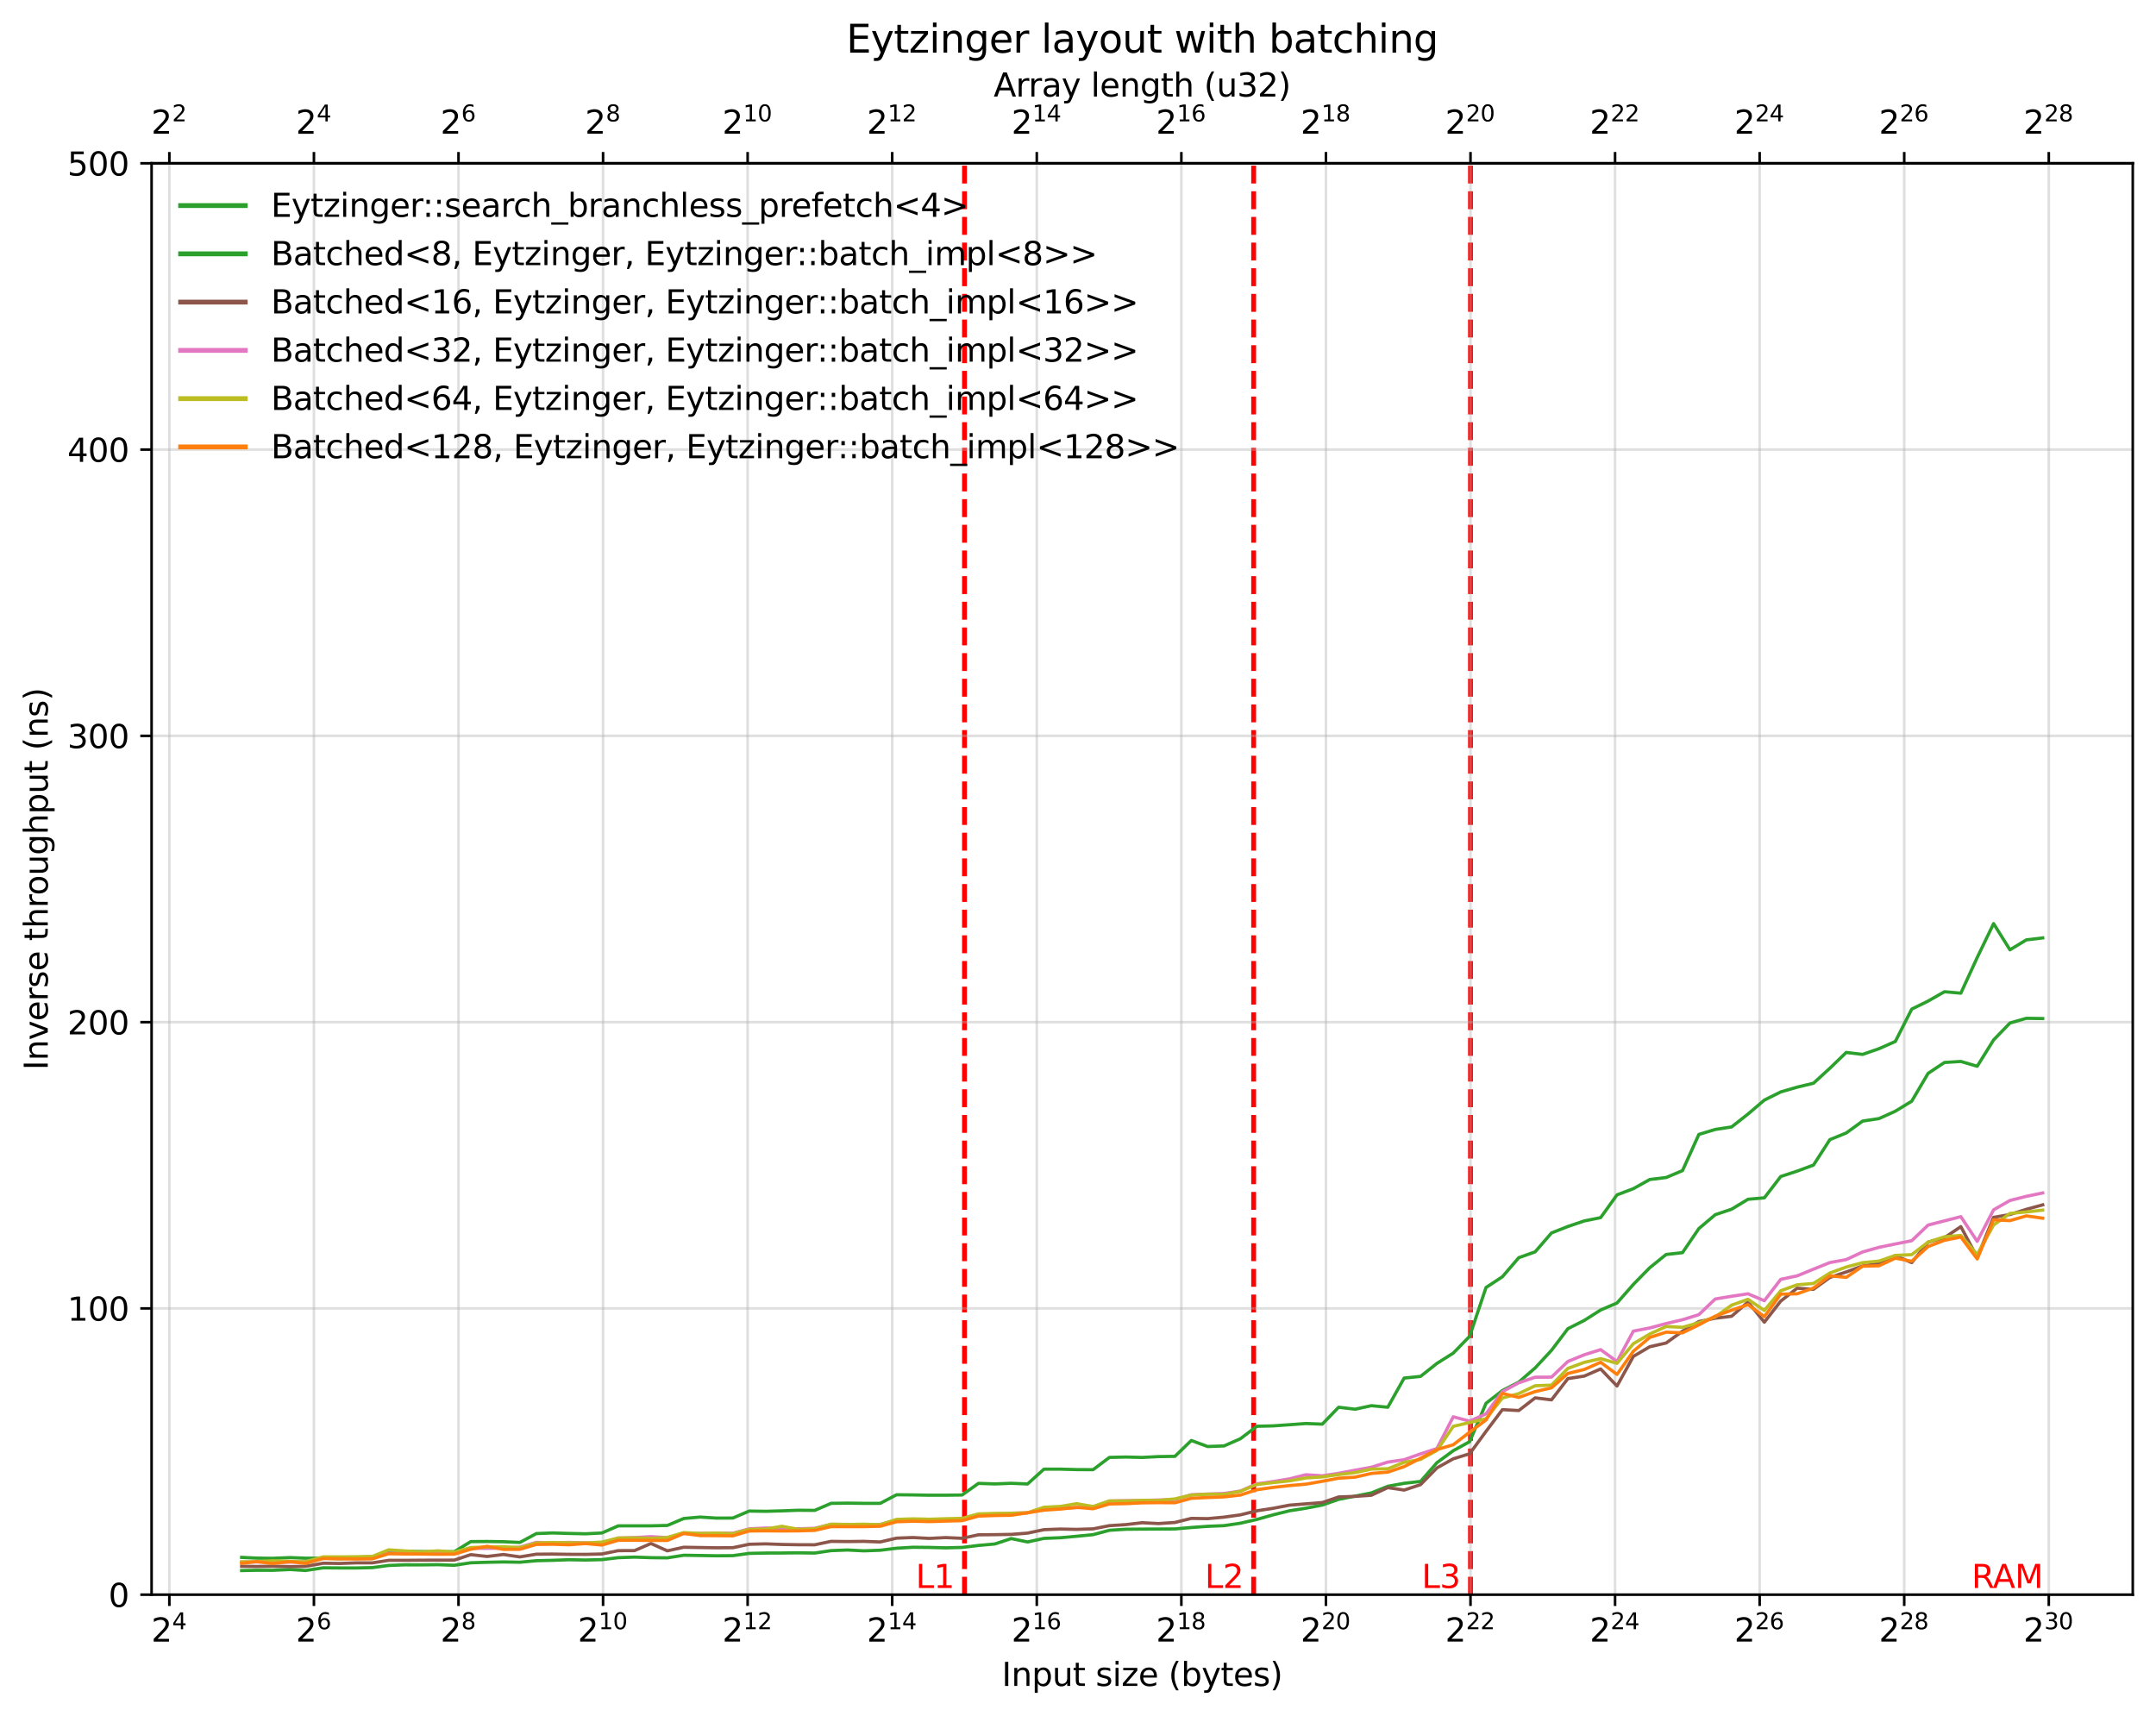 <?xml version="1.0" encoding="utf-8" standalone="no"?>
<!DOCTYPE svg PUBLIC "-//W3C//DTD SVG 1.1//EN"
  "http://www.w3.org/Graphics/SVG/1.1/DTD/svg11.dtd">
<svg xmlns:xlink="http://www.w3.org/1999/xlink" width="667.966pt" height="531.671pt" viewBox="0 0 667.966 531.671" xmlns="http://www.w3.org/2000/svg" version="1.1">
 <defs>
  <style type="text/css">*{stroke-linejoin: round; stroke-linecap: butt}</style>
 </defs>
 <g id="figure_1">
  <g id="patch_1">
   <path d="M -0 531.671 
L 667.966 531.671 
L 667.966 0 
L -0 0 
z
" style="fill: #ffffff"/>
  </g>
  <g id="axes_1">
   <g id="patch_2">
    <path d="M 46.966 494.115 
L 660.766 494.115 
L 660.766 50.595 
L 46.966 50.595 
z
" style="fill: #ffffff"/>
   </g>
   <g id="line2d_1">
    <path d="M 298.819 494.115 
L 298.819 50.595 
" clip-path="url(#p326ead151c)" style="fill: none; stroke-dasharray: 5.55,2.4; stroke-dashoffset: 0; stroke: #ff0000; stroke-width: 1.5"/>
   </g>
   <g id="line2d_2">
    <path d="M 388.4 494.115 
L 388.4 50.595 
" clip-path="url(#p326ead151c)" style="fill: none; stroke-dasharray: 5.55,2.4; stroke-dashoffset: 0; stroke: #ff0000; stroke-width: 1.5"/>
   </g>
   <g id="line2d_3">
    <path d="M 455.586 494.115 
L 455.586 50.595 
" clip-path="url(#p326ead151c)" style="fill: none; stroke-dasharray: 5.55,2.4; stroke-dashoffset: 0; stroke: #ff0000; stroke-width: 1.5"/>
   </g>
   <g id="axes_2">
    <g id="patch_3">
     <path d="M 46.966 50.595 
L 660.766 50.595 
L 660.766 50.595 
L 46.966 50.595 
z
" style="fill: #ffffff"/>
    </g>
    <g id="matplotlib.axis_1">
     <g id="xtick_1">
      <g id="line2d_4">
       <defs>
        <path id="m35cd41a6bf" d="M 0 0 
L 0 -3.5 
" style="stroke: #000000; stroke-width: 0.8"/>
       </defs>
       <g>
        <use xlink:href="#m35cd41a6bf" x="52.47" y="50.595" style="stroke: #000000; stroke-width: 0.8"/>
       </g>
      </g>
      <g id="text_1">
       <!-- $\mathdefault{2^{2}}$ -->
       <g transform="translate(46.87 41.515) scale(0.1 -0.1)">
        <defs>
         <path id="DejaVuSans-32" d="M 1228 531 
L 3431 531 
L 3431 0 
L 469 0 
L 469 531 
Q 828 903 1448 1529 
Q 2069 2156 2228 2338 
Q 2531 2678 2651 2914 
Q 2772 3150 2772 3378 
Q 2772 3750 2511 3984 
Q 2250 4219 1831 4219 
Q 1534 4219 1204 4116 
Q 875 4013 500 3803 
L 500 4441 
Q 881 4594 1212 4672 
Q 1544 4750 1819 4750 
Q 2544 4750 2975 4387 
Q 3406 4025 3406 3419 
Q 3406 3131 3298 2873 
Q 3191 2616 2906 2266 
Q 2828 2175 2409 1742 
Q 1991 1309 1228 531 
z
" transform="scale(0.016)"/>
        </defs>
        <use xlink:href="#DejaVuSans-32" transform="translate(0 0.766)"/>
        <use xlink:href="#DejaVuSans-32" transform="translate(64.58 39.047) scale(0.7)"/>
       </g>
      </g>
     </g>
     <g id="xtick_2">
      <g id="line2d_5">
       <g>
        <use xlink:href="#m35cd41a6bf" x="97.261" y="50.595" style="stroke: #000000; stroke-width: 0.8"/>
       </g>
      </g>
      <g id="text_2">
       <!-- $\mathdefault{2^{4}}$ -->
       <g transform="translate(91.661 41.515) scale(0.1 -0.1)">
        <defs>
         <path id="DejaVuSans-34" d="M 2419 4116 
L 825 1625 
L 2419 1625 
L 2419 4116 
z
M 2253 4666 
L 3047 4666 
L 3047 1625 
L 3713 1625 
L 3713 1100 
L 3047 1100 
L 3047 0 
L 2419 0 
L 2419 1100 
L 313 1100 
L 313 1709 
L 2253 4666 
z
" transform="scale(0.016)"/>
        </defs>
        <use xlink:href="#DejaVuSans-32" transform="translate(0 0.684)"/>
        <use xlink:href="#DejaVuSans-34" transform="translate(64.58 38.966) scale(0.7)"/>
       </g>
      </g>
     </g>
     <g id="xtick_3">
      <g id="line2d_6">
       <g>
        <use xlink:href="#m35cd41a6bf" x="142.052" y="50.595" style="stroke: #000000; stroke-width: 0.8"/>
       </g>
      </g>
      <g id="text_3">
       <!-- $\mathdefault{2^{6}}$ -->
       <g transform="translate(136.452 41.515) scale(0.1 -0.1)">
        <defs>
         <path id="DejaVuSans-36" d="M 2113 2584 
Q 1688 2584 1439 2293 
Q 1191 2003 1191 1497 
Q 1191 994 1439 701 
Q 1688 409 2113 409 
Q 2538 409 2786 701 
Q 3034 994 3034 1497 
Q 3034 2003 2786 2293 
Q 2538 2584 2113 2584 
z
M 3366 4563 
L 3366 3988 
Q 3128 4100 2886 4159 
Q 2644 4219 2406 4219 
Q 1781 4219 1451 3797 
Q 1122 3375 1075 2522 
Q 1259 2794 1537 2939 
Q 1816 3084 2150 3084 
Q 2853 3084 3261 2657 
Q 3669 2231 3669 1497 
Q 3669 778 3244 343 
Q 2819 -91 2113 -91 
Q 1303 -91 875 529 
Q 447 1150 447 2328 
Q 447 3434 972 4092 
Q 1497 4750 2381 4750 
Q 2619 4750 2861 4703 
Q 3103 4656 3366 4563 
z
" transform="scale(0.016)"/>
        </defs>
        <use xlink:href="#DejaVuSans-32" transform="translate(0 0.766)"/>
        <use xlink:href="#DejaVuSans-36" transform="translate(64.58 39.047) scale(0.7)"/>
       </g>
      </g>
     </g>
     <g id="xtick_4">
      <g id="line2d_7">
       <g>
        <use xlink:href="#m35cd41a6bf" x="186.842" y="50.595" style="stroke: #000000; stroke-width: 0.8"/>
       </g>
      </g>
      <g id="text_4">
       <!-- $\mathdefault{2^{8}}$ -->
       <g transform="translate(181.242 41.515) scale(0.1 -0.1)">
        <defs>
         <path id="DejaVuSans-38" d="M 2034 2216 
Q 1584 2216 1326 1975 
Q 1069 1734 1069 1313 
Q 1069 891 1326 650 
Q 1584 409 2034 409 
Q 2484 409 2743 651 
Q 3003 894 3003 1313 
Q 3003 1734 2745 1975 
Q 2488 2216 2034 2216 
z
M 1403 2484 
Q 997 2584 770 2862 
Q 544 3141 544 3541 
Q 544 4100 942 4425 
Q 1341 4750 2034 4750 
Q 2731 4750 3128 4425 
Q 3525 4100 3525 3541 
Q 3525 3141 3298 2862 
Q 3072 2584 2669 2484 
Q 3125 2378 3379 2068 
Q 3634 1759 3634 1313 
Q 3634 634 3220 271 
Q 2806 -91 2034 -91 
Q 1263 -91 848 271 
Q 434 634 434 1313 
Q 434 1759 690 2068 
Q 947 2378 1403 2484 
z
M 1172 3481 
Q 1172 3119 1398 2916 
Q 1625 2713 2034 2713 
Q 2441 2713 2670 2916 
Q 2900 3119 2900 3481 
Q 2900 3844 2670 4047 
Q 2441 4250 2034 4250 
Q 1625 4250 1398 4047 
Q 1172 3844 1172 3481 
z
" transform="scale(0.016)"/>
        </defs>
        <use xlink:href="#DejaVuSans-32" transform="translate(0 0.766)"/>
        <use xlink:href="#DejaVuSans-38" transform="translate(64.58 39.047) scale(0.7)"/>
       </g>
      </g>
     </g>
     <g id="xtick_5">
      <g id="line2d_8">
       <g>
        <use xlink:href="#m35cd41a6bf" x="231.633" y="50.595" style="stroke: #000000; stroke-width: 0.8"/>
       </g>
      </g>
      <g id="text_5">
       <!-- $\mathdefault{2^{10}}$ -->
       <g transform="translate(223.783 41.515) scale(0.1 -0.1)">
        <defs>
         <path id="DejaVuSans-31" d="M 794 531 
L 1825 531 
L 1825 4091 
L 703 3866 
L 703 4441 
L 1819 4666 
L 2450 4666 
L 2450 531 
L 3481 531 
L 3481 0 
L 794 0 
L 794 531 
z
" transform="scale(0.016)"/>
         <path id="DejaVuSans-30" d="M 2034 4250 
Q 1547 4250 1301 3770 
Q 1056 3291 1056 2328 
Q 1056 1369 1301 889 
Q 1547 409 2034 409 
Q 2525 409 2770 889 
Q 3016 1369 3016 2328 
Q 3016 3291 2770 3770 
Q 2525 4250 2034 4250 
z
M 2034 4750 
Q 2819 4750 3233 4129 
Q 3647 3509 3647 2328 
Q 3647 1150 3233 529 
Q 2819 -91 2034 -91 
Q 1250 -91 836 529 
Q 422 1150 422 2328 
Q 422 3509 836 4129 
Q 1250 4750 2034 4750 
z
" transform="scale(0.016)"/>
        </defs>
        <use xlink:href="#DejaVuSans-32" transform="translate(0 0.766)"/>
        <use xlink:href="#DejaVuSans-31" transform="translate(64.58 39.047) scale(0.7)"/>
        <use xlink:href="#DejaVuSans-30" transform="translate(109.116 39.047) scale(0.7)"/>
       </g>
      </g>
     </g>
     <g id="xtick_6">
      <g id="line2d_9">
       <g>
        <use xlink:href="#m35cd41a6bf" x="276.423" y="50.595" style="stroke: #000000; stroke-width: 0.8"/>
       </g>
      </g>
      <g id="text_6">
       <!-- $\mathdefault{2^{12}}$ -->
       <g transform="translate(268.573 41.515) scale(0.1 -0.1)">
        <use xlink:href="#DejaVuSans-32" transform="translate(0 0.766)"/>
        <use xlink:href="#DejaVuSans-31" transform="translate(64.58 39.047) scale(0.7)"/>
        <use xlink:href="#DejaVuSans-32" transform="translate(109.116 39.047) scale(0.7)"/>
       </g>
      </g>
     </g>
     <g id="xtick_7">
      <g id="line2d_10">
       <g>
        <use xlink:href="#m35cd41a6bf" x="321.214" y="50.595" style="stroke: #000000; stroke-width: 0.8"/>
       </g>
      </g>
      <g id="text_7">
       <!-- $\mathdefault{2^{14}}$ -->
       <g transform="translate(313.364 41.515) scale(0.1 -0.1)">
        <use xlink:href="#DejaVuSans-32" transform="translate(0 0.684)"/>
        <use xlink:href="#DejaVuSans-31" transform="translate(64.58 38.966) scale(0.7)"/>
        <use xlink:href="#DejaVuSans-34" transform="translate(109.116 38.966) scale(0.7)"/>
       </g>
      </g>
     </g>
     <g id="xtick_8">
      <g id="line2d_11">
       <g>
        <use xlink:href="#m35cd41a6bf" x="366.005" y="50.595" style="stroke: #000000; stroke-width: 0.8"/>
       </g>
      </g>
      <g id="text_8">
       <!-- $\mathdefault{2^{16}}$ -->
       <g transform="translate(358.155 41.515) scale(0.1 -0.1)">
        <use xlink:href="#DejaVuSans-32" transform="translate(0 0.766)"/>
        <use xlink:href="#DejaVuSans-31" transform="translate(64.58 39.047) scale(0.7)"/>
        <use xlink:href="#DejaVuSans-36" transform="translate(109.116 39.047) scale(0.7)"/>
       </g>
      </g>
     </g>
     <g id="xtick_9">
      <g id="line2d_12">
       <g>
        <use xlink:href="#m35cd41a6bf" x="410.795" y="50.595" style="stroke: #000000; stroke-width: 0.8"/>
       </g>
      </g>
      <g id="text_9">
       <!-- $\mathdefault{2^{18}}$ -->
       <g transform="translate(402.945 41.515) scale(0.1 -0.1)">
        <use xlink:href="#DejaVuSans-32" transform="translate(0 0.766)"/>
        <use xlink:href="#DejaVuSans-31" transform="translate(64.58 39.047) scale(0.7)"/>
        <use xlink:href="#DejaVuSans-38" transform="translate(109.116 39.047) scale(0.7)"/>
       </g>
      </g>
     </g>
     <g id="xtick_10">
      <g id="line2d_13">
       <g>
        <use xlink:href="#m35cd41a6bf" x="455.586" y="50.595" style="stroke: #000000; stroke-width: 0.8"/>
       </g>
      </g>
      <g id="text_10">
       <!-- $\mathdefault{2^{20}}$ -->
       <g transform="translate(447.736 41.515) scale(0.1 -0.1)">
        <use xlink:href="#DejaVuSans-32" transform="translate(0 0.766)"/>
        <use xlink:href="#DejaVuSans-32" transform="translate(64.58 39.047) scale(0.7)"/>
        <use xlink:href="#DejaVuSans-30" transform="translate(109.116 39.047) scale(0.7)"/>
       </g>
      </g>
     </g>
     <g id="xtick_11">
      <g id="line2d_14">
       <g>
        <use xlink:href="#m35cd41a6bf" x="500.376" y="50.595" style="stroke: #000000; stroke-width: 0.8"/>
       </g>
      </g>
      <g id="text_11">
       <!-- $\mathdefault{2^{22}}$ -->
       <g transform="translate(492.526 41.515) scale(0.1 -0.1)">
        <use xlink:href="#DejaVuSans-32" transform="translate(0 0.766)"/>
        <use xlink:href="#DejaVuSans-32" transform="translate(64.58 39.047) scale(0.7)"/>
        <use xlink:href="#DejaVuSans-32" transform="translate(109.116 39.047) scale(0.7)"/>
       </g>
      </g>
     </g>
     <g id="xtick_12">
      <g id="line2d_15">
       <g>
        <use xlink:href="#m35cd41a6bf" x="545.167" y="50.595" style="stroke: #000000; stroke-width: 0.8"/>
       </g>
      </g>
      <g id="text_12">
       <!-- $\mathdefault{2^{24}}$ -->
       <g transform="translate(537.317 41.515) scale(0.1 -0.1)">
        <use xlink:href="#DejaVuSans-32" transform="translate(0 0.766)"/>
        <use xlink:href="#DejaVuSans-32" transform="translate(64.58 39.047) scale(0.7)"/>
        <use xlink:href="#DejaVuSans-34" transform="translate(109.116 39.047) scale(0.7)"/>
       </g>
      </g>
     </g>
     <g id="xtick_13">
      <g id="line2d_16">
       <g>
        <use xlink:href="#m35cd41a6bf" x="589.958" y="50.595" style="stroke: #000000; stroke-width: 0.8"/>
       </g>
      </g>
      <g id="text_13">
       <!-- $\mathdefault{2^{26}}$ -->
       <g transform="translate(582.108 41.515) scale(0.1 -0.1)">
        <use xlink:href="#DejaVuSans-32" transform="translate(0 0.766)"/>
        <use xlink:href="#DejaVuSans-32" transform="translate(64.58 39.047) scale(0.7)"/>
        <use xlink:href="#DejaVuSans-36" transform="translate(109.116 39.047) scale(0.7)"/>
       </g>
      </g>
     </g>
     <g id="xtick_14">
      <g id="line2d_17">
       <g>
        <use xlink:href="#m35cd41a6bf" x="634.748" y="50.595" style="stroke: #000000; stroke-width: 0.8"/>
       </g>
      </g>
      <g id="text_14">
       <!-- $\mathdefault{2^{28}}$ -->
       <g transform="translate(626.898 41.515) scale(0.1 -0.1)">
        <use xlink:href="#DejaVuSans-32" transform="translate(0 0.766)"/>
        <use xlink:href="#DejaVuSans-32" transform="translate(64.58 39.047) scale(0.7)"/>
        <use xlink:href="#DejaVuSans-38" transform="translate(109.116 39.047) scale(0.7)"/>
       </g>
      </g>
     </g>
     <g id="text_15">
      <!-- Array length (u32) -->
      <g transform="translate(307.85 29.917) scale(0.1 -0.1)">
       <defs>
        <path id="DejaVuSans-41" d="M 2188 4044 
L 1331 1722 
L 3047 1722 
L 2188 4044 
z
M 1831 4666 
L 2547 4666 
L 4325 0 
L 3669 0 
L 3244 1197 
L 1141 1197 
L 716 0 
L 50 0 
L 1831 4666 
z
" transform="scale(0.016)"/>
        <path id="DejaVuSans-72" d="M 2631 2963 
Q 2534 3019 2420 3045 
Q 2306 3072 2169 3072 
Q 1681 3072 1420 2755 
Q 1159 2438 1159 1844 
L 1159 0 
L 581 0 
L 581 3500 
L 1159 3500 
L 1159 2956 
Q 1341 3275 1631 3429 
Q 1922 3584 2338 3584 
Q 2397 3584 2469 3576 
Q 2541 3569 2628 3553 
L 2631 2963 
z
" transform="scale(0.016)"/>
        <path id="DejaVuSans-61" d="M 2194 1759 
Q 1497 1759 1228 1600 
Q 959 1441 959 1056 
Q 959 750 1161 570 
Q 1363 391 1709 391 
Q 2188 391 2477 730 
Q 2766 1069 2766 1631 
L 2766 1759 
L 2194 1759 
z
M 3341 1997 
L 3341 0 
L 2766 0 
L 2766 531 
Q 2569 213 2275 61 
Q 1981 -91 1556 -91 
Q 1019 -91 701 211 
Q 384 513 384 1019 
Q 384 1609 779 1909 
Q 1175 2209 1959 2209 
L 2766 2209 
L 2766 2266 
Q 2766 2663 2505 2880 
Q 2244 3097 1772 3097 
Q 1472 3097 1187 3025 
Q 903 2953 641 2809 
L 641 3341 
Q 956 3463 1253 3523 
Q 1550 3584 1831 3584 
Q 2591 3584 2966 3190 
Q 3341 2797 3341 1997 
z
" transform="scale(0.016)"/>
        <path id="DejaVuSans-79" d="M 2059 -325 
Q 1816 -950 1584 -1140 
Q 1353 -1331 966 -1331 
L 506 -1331 
L 506 -850 
L 844 -850 
Q 1081 -850 1212 -737 
Q 1344 -625 1503 -206 
L 1606 56 
L 191 3500 
L 800 3500 
L 1894 763 
L 2988 3500 
L 3597 3500 
L 2059 -325 
z
" transform="scale(0.016)"/>
        <path id="DejaVuSans-20" transform="scale(0.016)"/>
        <path id="DejaVuSans-6c" d="M 603 4863 
L 1178 4863 
L 1178 0 
L 603 0 
L 603 4863 
z
" transform="scale(0.016)"/>
        <path id="DejaVuSans-65" d="M 3597 1894 
L 3597 1613 
L 953 1613 
Q 991 1019 1311 708 
Q 1631 397 2203 397 
Q 2534 397 2845 478 
Q 3156 559 3463 722 
L 3463 178 
Q 3153 47 2828 -22 
Q 2503 -91 2169 -91 
Q 1331 -91 842 396 
Q 353 884 353 1716 
Q 353 2575 817 3079 
Q 1281 3584 2069 3584 
Q 2775 3584 3186 3129 
Q 3597 2675 3597 1894 
z
M 3022 2063 
Q 3016 2534 2758 2815 
Q 2500 3097 2075 3097 
Q 1594 3097 1305 2825 
Q 1016 2553 972 2059 
L 3022 2063 
z
" transform="scale(0.016)"/>
        <path id="DejaVuSans-6e" d="M 3513 2113 
L 3513 0 
L 2938 0 
L 2938 2094 
Q 2938 2591 2744 2837 
Q 2550 3084 2163 3084 
Q 1697 3084 1428 2787 
Q 1159 2491 1159 1978 
L 1159 0 
L 581 0 
L 581 3500 
L 1159 3500 
L 1159 2956 
Q 1366 3272 1645 3428 
Q 1925 3584 2291 3584 
Q 2894 3584 3203 3211 
Q 3513 2838 3513 2113 
z
" transform="scale(0.016)"/>
        <path id="DejaVuSans-67" d="M 2906 1791 
Q 2906 2416 2648 2759 
Q 2391 3103 1925 3103 
Q 1463 3103 1205 2759 
Q 947 2416 947 1791 
Q 947 1169 1205 825 
Q 1463 481 1925 481 
Q 2391 481 2648 825 
Q 2906 1169 2906 1791 
z
M 3481 434 
Q 3481 -459 3084 -895 
Q 2688 -1331 1869 -1331 
Q 1566 -1331 1297 -1286 
Q 1028 -1241 775 -1147 
L 775 -588 
Q 1028 -725 1275 -790 
Q 1522 -856 1778 -856 
Q 2344 -856 2625 -561 
Q 2906 -266 2906 331 
L 2906 616 
Q 2728 306 2450 153 
Q 2172 0 1784 0 
Q 1141 0 747 490 
Q 353 981 353 1791 
Q 353 2603 747 3093 
Q 1141 3584 1784 3584 
Q 2172 3584 2450 3431 
Q 2728 3278 2906 2969 
L 2906 3500 
L 3481 3500 
L 3481 434 
z
" transform="scale(0.016)"/>
        <path id="DejaVuSans-74" d="M 1172 4494 
L 1172 3500 
L 2356 3500 
L 2356 3053 
L 1172 3053 
L 1172 1153 
Q 1172 725 1289 603 
Q 1406 481 1766 481 
L 2356 481 
L 2356 0 
L 1766 0 
Q 1100 0 847 248 
Q 594 497 594 1153 
L 594 3053 
L 172 3053 
L 172 3500 
L 594 3500 
L 594 4494 
L 1172 4494 
z
" transform="scale(0.016)"/>
        <path id="DejaVuSans-68" d="M 3513 2113 
L 3513 0 
L 2938 0 
L 2938 2094 
Q 2938 2591 2744 2837 
Q 2550 3084 2163 3084 
Q 1697 3084 1428 2787 
Q 1159 2491 1159 1978 
L 1159 0 
L 581 0 
L 581 4863 
L 1159 4863 
L 1159 2956 
Q 1366 3272 1645 3428 
Q 1925 3584 2291 3584 
Q 2894 3584 3203 3211 
Q 3513 2838 3513 2113 
z
" transform="scale(0.016)"/>
        <path id="DejaVuSans-28" d="M 1984 4856 
Q 1566 4138 1362 3434 
Q 1159 2731 1159 2009 
Q 1159 1288 1364 580 
Q 1569 -128 1984 -844 
L 1484 -844 
Q 1016 -109 783 600 
Q 550 1309 550 2009 
Q 550 2706 781 3412 
Q 1013 4119 1484 4856 
L 1984 4856 
z
" transform="scale(0.016)"/>
        <path id="DejaVuSans-75" d="M 544 1381 
L 544 3500 
L 1119 3500 
L 1119 1403 
Q 1119 906 1312 657 
Q 1506 409 1894 409 
Q 2359 409 2629 706 
Q 2900 1003 2900 1516 
L 2900 3500 
L 3475 3500 
L 3475 0 
L 2900 0 
L 2900 538 
Q 2691 219 2414 64 
Q 2138 -91 1772 -91 
Q 1169 -91 856 284 
Q 544 659 544 1381 
z
M 1991 3584 
L 1991 3584 
z
" transform="scale(0.016)"/>
        <path id="DejaVuSans-33" d="M 2597 2516 
Q 3050 2419 3304 2112 
Q 3559 1806 3559 1356 
Q 3559 666 3084 287 
Q 2609 -91 1734 -91 
Q 1441 -91 1130 -33 
Q 819 25 488 141 
L 488 750 
Q 750 597 1062 519 
Q 1375 441 1716 441 
Q 2309 441 2620 675 
Q 2931 909 2931 1356 
Q 2931 1769 2642 2001 
Q 2353 2234 1838 2234 
L 1294 2234 
L 1294 2753 
L 1863 2753 
Q 2328 2753 2575 2939 
Q 2822 3125 2822 3475 
Q 2822 3834 2567 4026 
Q 2313 4219 1838 4219 
Q 1578 4219 1281 4162 
Q 984 4106 628 3988 
L 628 4550 
Q 988 4650 1302 4700 
Q 1616 4750 1894 4750 
Q 2613 4750 3031 4423 
Q 3450 4097 3450 3541 
Q 3450 3153 3228 2886 
Q 3006 2619 2597 2516 
z
" transform="scale(0.016)"/>
        <path id="DejaVuSans-29" d="M 513 4856 
L 1013 4856 
Q 1481 4119 1714 3412 
Q 1947 2706 1947 2009 
Q 1947 1309 1714 600 
Q 1481 -109 1013 -844 
L 513 -844 
Q 928 -128 1133 580 
Q 1338 1288 1338 2009 
Q 1338 2731 1133 3434 
Q 928 4138 513 4856 
z
" transform="scale(0.016)"/>
       </defs>
       <use xlink:href="#DejaVuSans-41"/>
       <use xlink:href="#DejaVuSans-72" x="68.408"/>
       <use xlink:href="#DejaVuSans-72" x="107.771"/>
       <use xlink:href="#DejaVuSans-61" x="148.885"/>
       <use xlink:href="#DejaVuSans-79" x="210.164"/>
       <use xlink:href="#DejaVuSans-20" x="269.344"/>
       <use xlink:href="#DejaVuSans-6c" x="301.131"/>
       <use xlink:href="#DejaVuSans-65" x="328.914"/>
       <use xlink:href="#DejaVuSans-6e" x="390.438"/>
       <use xlink:href="#DejaVuSans-67" x="453.816"/>
       <use xlink:href="#DejaVuSans-74" x="517.293"/>
       <use xlink:href="#DejaVuSans-68" x="556.502"/>
       <use xlink:href="#DejaVuSans-20" x="619.881"/>
       <use xlink:href="#DejaVuSans-28" x="651.668"/>
       <use xlink:href="#DejaVuSans-75" x="690.682"/>
       <use xlink:href="#DejaVuSans-33" x="754.061"/>
       <use xlink:href="#DejaVuSans-32" x="817.684"/>
       <use xlink:href="#DejaVuSans-29" x="881.307"/>
      </g>
     </g>
    </g>
    <g id="matplotlib.axis_2"/>
    <g id="patch_4">
     <path d="M 46.966 50.595 
L 660.766 50.595 
" style="fill: none; stroke: #000000; stroke-width: 0.8; stroke-linejoin: miter; stroke-linecap: square"/>
    </g>
   </g>
   <g id="matplotlib.axis_3">
    <g id="xtick_15">
     <g id="line2d_18">
      <path d="M 52.47 494.115 
L 52.47 50.595 
" clip-path="url(#p326ead151c)" style="fill: none; stroke: #b0b0b0; stroke-opacity: 0.4; stroke-width: 0.8; stroke-linecap: square"/>
     </g>
     <g id="line2d_19">
      <defs>
       <path id="m785d71b8f3" d="M 0 0 
L 0 3.5 
" style="stroke: #000000; stroke-width: 0.8"/>
      </defs>
      <g>
       <use xlink:href="#m785d71b8f3" x="52.47" y="494.115" style="stroke: #000000; stroke-width: 0.8"/>
      </g>
     </g>
     <g id="text_16">
      <!-- $\mathdefault{2^{4}}$ -->
      <g transform="translate(46.87 508.713) scale(0.1 -0.1)">
       <use xlink:href="#DejaVuSans-32" transform="translate(0 0.684)"/>
       <use xlink:href="#DejaVuSans-34" transform="translate(64.58 38.966) scale(0.7)"/>
      </g>
     </g>
    </g>
    <g id="xtick_16">
     <g id="line2d_20">
      <path d="M 97.261 494.115 
L 97.261 50.595 
" clip-path="url(#p326ead151c)" style="fill: none; stroke: #b0b0b0; stroke-opacity: 0.4; stroke-width: 0.8; stroke-linecap: square"/>
     </g>
     <g id="line2d_21">
      <g>
       <use xlink:href="#m785d71b8f3" x="97.261" y="494.115" style="stroke: #000000; stroke-width: 0.8"/>
      </g>
     </g>
     <g id="text_17">
      <!-- $\mathdefault{2^{6}}$ -->
      <g transform="translate(91.661 508.713) scale(0.1 -0.1)">
       <use xlink:href="#DejaVuSans-32" transform="translate(0 0.766)"/>
       <use xlink:href="#DejaVuSans-36" transform="translate(64.58 39.047) scale(0.7)"/>
      </g>
     </g>
    </g>
    <g id="xtick_17">
     <g id="line2d_22">
      <path d="M 142.052 494.115 
L 142.052 50.595 
" clip-path="url(#p326ead151c)" style="fill: none; stroke: #b0b0b0; stroke-opacity: 0.4; stroke-width: 0.8; stroke-linecap: square"/>
     </g>
     <g id="line2d_23">
      <g>
       <use xlink:href="#m785d71b8f3" x="142.052" y="494.115" style="stroke: #000000; stroke-width: 0.8"/>
      </g>
     </g>
     <g id="text_18">
      <!-- $\mathdefault{2^{8}}$ -->
      <g transform="translate(136.452 508.713) scale(0.1 -0.1)">
       <use xlink:href="#DejaVuSans-32" transform="translate(0 0.766)"/>
       <use xlink:href="#DejaVuSans-38" transform="translate(64.58 39.047) scale(0.7)"/>
      </g>
     </g>
    </g>
    <g id="xtick_18">
     <g id="line2d_24">
      <path d="M 186.842 494.115 
L 186.842 50.595 
" clip-path="url(#p326ead151c)" style="fill: none; stroke: #b0b0b0; stroke-opacity: 0.4; stroke-width: 0.8; stroke-linecap: square"/>
     </g>
     <g id="line2d_25">
      <g>
       <use xlink:href="#m785d71b8f3" x="186.842" y="494.115" style="stroke: #000000; stroke-width: 0.8"/>
      </g>
     </g>
     <g id="text_19">
      <!-- $\mathdefault{2^{10}}$ -->
      <g transform="translate(178.992 508.713) scale(0.1 -0.1)">
       <use xlink:href="#DejaVuSans-32" transform="translate(0 0.766)"/>
       <use xlink:href="#DejaVuSans-31" transform="translate(64.58 39.047) scale(0.7)"/>
       <use xlink:href="#DejaVuSans-30" transform="translate(109.116 39.047) scale(0.7)"/>
      </g>
     </g>
    </g>
    <g id="xtick_19">
     <g id="line2d_26">
      <path d="M 231.633 494.115 
L 231.633 50.595 
" clip-path="url(#p326ead151c)" style="fill: none; stroke: #b0b0b0; stroke-opacity: 0.4; stroke-width: 0.8; stroke-linecap: square"/>
     </g>
     <g id="line2d_27">
      <g>
       <use xlink:href="#m785d71b8f3" x="231.633" y="494.115" style="stroke: #000000; stroke-width: 0.8"/>
      </g>
     </g>
     <g id="text_20">
      <!-- $\mathdefault{2^{12}}$ -->
      <g transform="translate(223.783 508.713) scale(0.1 -0.1)">
       <use xlink:href="#DejaVuSans-32" transform="translate(0 0.766)"/>
       <use xlink:href="#DejaVuSans-31" transform="translate(64.58 39.047) scale(0.7)"/>
       <use xlink:href="#DejaVuSans-32" transform="translate(109.116 39.047) scale(0.7)"/>
      </g>
     </g>
    </g>
    <g id="xtick_20">
     <g id="line2d_28">
      <path d="M 276.423 494.115 
L 276.423 50.595 
" clip-path="url(#p326ead151c)" style="fill: none; stroke: #b0b0b0; stroke-opacity: 0.4; stroke-width: 0.8; stroke-linecap: square"/>
     </g>
     <g id="line2d_29">
      <g>
       <use xlink:href="#m785d71b8f3" x="276.423" y="494.115" style="stroke: #000000; stroke-width: 0.8"/>
      </g>
     </g>
     <g id="text_21">
      <!-- $\mathdefault{2^{14}}$ -->
      <g transform="translate(268.573 508.713) scale(0.1 -0.1)">
       <use xlink:href="#DejaVuSans-32" transform="translate(0 0.684)"/>
       <use xlink:href="#DejaVuSans-31" transform="translate(64.58 38.966) scale(0.7)"/>
       <use xlink:href="#DejaVuSans-34" transform="translate(109.116 38.966) scale(0.7)"/>
      </g>
     </g>
    </g>
    <g id="xtick_21">
     <g id="line2d_30">
      <path d="M 321.214 494.115 
L 321.214 50.595 
" clip-path="url(#p326ead151c)" style="fill: none; stroke: #b0b0b0; stroke-opacity: 0.4; stroke-width: 0.8; stroke-linecap: square"/>
     </g>
     <g id="line2d_31">
      <g>
       <use xlink:href="#m785d71b8f3" x="321.214" y="494.115" style="stroke: #000000; stroke-width: 0.8"/>
      </g>
     </g>
     <g id="text_22">
      <!-- $\mathdefault{2^{16}}$ -->
      <g transform="translate(313.364 508.713) scale(0.1 -0.1)">
       <use xlink:href="#DejaVuSans-32" transform="translate(0 0.766)"/>
       <use xlink:href="#DejaVuSans-31" transform="translate(64.58 39.047) scale(0.7)"/>
       <use xlink:href="#DejaVuSans-36" transform="translate(109.116 39.047) scale(0.7)"/>
      </g>
     </g>
    </g>
    <g id="xtick_22">
     <g id="line2d_32">
      <path d="M 366.005 494.115 
L 366.005 50.595 
" clip-path="url(#p326ead151c)" style="fill: none; stroke: #b0b0b0; stroke-opacity: 0.4; stroke-width: 0.8; stroke-linecap: square"/>
     </g>
     <g id="line2d_33">
      <g>
       <use xlink:href="#m785d71b8f3" x="366.005" y="494.115" style="stroke: #000000; stroke-width: 0.8"/>
      </g>
     </g>
     <g id="text_23">
      <!-- $\mathdefault{2^{18}}$ -->
      <g transform="translate(358.155 508.713) scale(0.1 -0.1)">
       <use xlink:href="#DejaVuSans-32" transform="translate(0 0.766)"/>
       <use xlink:href="#DejaVuSans-31" transform="translate(64.58 39.047) scale(0.7)"/>
       <use xlink:href="#DejaVuSans-38" transform="translate(109.116 39.047) scale(0.7)"/>
      </g>
     </g>
    </g>
    <g id="xtick_23">
     <g id="line2d_34">
      <path d="M 410.795 494.115 
L 410.795 50.595 
" clip-path="url(#p326ead151c)" style="fill: none; stroke: #b0b0b0; stroke-opacity: 0.4; stroke-width: 0.8; stroke-linecap: square"/>
     </g>
     <g id="line2d_35">
      <g>
       <use xlink:href="#m785d71b8f3" x="410.795" y="494.115" style="stroke: #000000; stroke-width: 0.8"/>
      </g>
     </g>
     <g id="text_24">
      <!-- $\mathdefault{2^{20}}$ -->
      <g transform="translate(402.945 508.713) scale(0.1 -0.1)">
       <use xlink:href="#DejaVuSans-32" transform="translate(0 0.766)"/>
       <use xlink:href="#DejaVuSans-32" transform="translate(64.58 39.047) scale(0.7)"/>
       <use xlink:href="#DejaVuSans-30" transform="translate(109.116 39.047) scale(0.7)"/>
      </g>
     </g>
    </g>
    <g id="xtick_24">
     <g id="line2d_36">
      <path d="M 455.586 494.115 
L 455.586 50.595 
" clip-path="url(#p326ead151c)" style="fill: none; stroke: #b0b0b0; stroke-opacity: 0.4; stroke-width: 0.8; stroke-linecap: square"/>
     </g>
     <g id="line2d_37">
      <g>
       <use xlink:href="#m785d71b8f3" x="455.586" y="494.115" style="stroke: #000000; stroke-width: 0.8"/>
      </g>
     </g>
     <g id="text_25">
      <!-- $\mathdefault{2^{22}}$ -->
      <g transform="translate(447.736 508.713) scale(0.1 -0.1)">
       <use xlink:href="#DejaVuSans-32" transform="translate(0 0.766)"/>
       <use xlink:href="#DejaVuSans-32" transform="translate(64.58 39.047) scale(0.7)"/>
       <use xlink:href="#DejaVuSans-32" transform="translate(109.116 39.047) scale(0.7)"/>
      </g>
     </g>
    </g>
    <g id="xtick_25">
     <g id="line2d_38">
      <path d="M 500.376 494.115 
L 500.376 50.595 
" clip-path="url(#p326ead151c)" style="fill: none; stroke: #b0b0b0; stroke-opacity: 0.4; stroke-width: 0.8; stroke-linecap: square"/>
     </g>
     <g id="line2d_39">
      <g>
       <use xlink:href="#m785d71b8f3" x="500.376" y="494.115" style="stroke: #000000; stroke-width: 0.8"/>
      </g>
     </g>
     <g id="text_26">
      <!-- $\mathdefault{2^{24}}$ -->
      <g transform="translate(492.526 508.713) scale(0.1 -0.1)">
       <use xlink:href="#DejaVuSans-32" transform="translate(0 0.766)"/>
       <use xlink:href="#DejaVuSans-32" transform="translate(64.58 39.047) scale(0.7)"/>
       <use xlink:href="#DejaVuSans-34" transform="translate(109.116 39.047) scale(0.7)"/>
      </g>
     </g>
    </g>
    <g id="xtick_26">
     <g id="line2d_40">
      <path d="M 545.167 494.115 
L 545.167 50.595 
" clip-path="url(#p326ead151c)" style="fill: none; stroke: #b0b0b0; stroke-opacity: 0.4; stroke-width: 0.8; stroke-linecap: square"/>
     </g>
     <g id="line2d_41">
      <g>
       <use xlink:href="#m785d71b8f3" x="545.167" y="494.115" style="stroke: #000000; stroke-width: 0.8"/>
      </g>
     </g>
     <g id="text_27">
      <!-- $\mathdefault{2^{26}}$ -->
      <g transform="translate(537.317 508.713) scale(0.1 -0.1)">
       <use xlink:href="#DejaVuSans-32" transform="translate(0 0.766)"/>
       <use xlink:href="#DejaVuSans-32" transform="translate(64.58 39.047) scale(0.7)"/>
       <use xlink:href="#DejaVuSans-36" transform="translate(109.116 39.047) scale(0.7)"/>
      </g>
     </g>
    </g>
    <g id="xtick_27">
     <g id="line2d_42">
      <path d="M 589.958 494.115 
L 589.958 50.595 
" clip-path="url(#p326ead151c)" style="fill: none; stroke: #b0b0b0; stroke-opacity: 0.4; stroke-width: 0.8; stroke-linecap: square"/>
     </g>
     <g id="line2d_43">
      <g>
       <use xlink:href="#m785d71b8f3" x="589.958" y="494.115" style="stroke: #000000; stroke-width: 0.8"/>
      </g>
     </g>
     <g id="text_28">
      <!-- $\mathdefault{2^{28}}$ -->
      <g transform="translate(582.108 508.713) scale(0.1 -0.1)">
       <use xlink:href="#DejaVuSans-32" transform="translate(0 0.766)"/>
       <use xlink:href="#DejaVuSans-32" transform="translate(64.58 39.047) scale(0.7)"/>
       <use xlink:href="#DejaVuSans-38" transform="translate(109.116 39.047) scale(0.7)"/>
      </g>
     </g>
    </g>
    <g id="xtick_28">
     <g id="line2d_44">
      <path d="M 634.748 494.115 
L 634.748 50.595 
" clip-path="url(#p326ead151c)" style="fill: none; stroke: #b0b0b0; stroke-opacity: 0.4; stroke-width: 0.8; stroke-linecap: square"/>
     </g>
     <g id="line2d_45">
      <g>
       <use xlink:href="#m785d71b8f3" x="634.748" y="494.115" style="stroke: #000000; stroke-width: 0.8"/>
      </g>
     </g>
     <g id="text_29">
      <!-- $\mathdefault{2^{30}}$ -->
      <g transform="translate(626.898 508.713) scale(0.1 -0.1)">
       <use xlink:href="#DejaVuSans-32" transform="translate(0 0.766)"/>
       <use xlink:href="#DejaVuSans-33" transform="translate(64.58 39.047) scale(0.7)"/>
       <use xlink:href="#DejaVuSans-30" transform="translate(109.116 39.047) scale(0.7)"/>
      </g>
     </g>
    </g>
    <g id="text_30">
     <!-- Input size (bytes) -->
     <g transform="translate(310.37 522.391) scale(0.1 -0.1)">
      <defs>
       <path id="DejaVuSans-49" d="M 628 4666 
L 1259 4666 
L 1259 0 
L 628 0 
L 628 4666 
z
" transform="scale(0.016)"/>
       <path id="DejaVuSans-70" d="M 1159 525 
L 1159 -1331 
L 581 -1331 
L 581 3500 
L 1159 3500 
L 1159 2969 
Q 1341 3281 1617 3432 
Q 1894 3584 2278 3584 
Q 2916 3584 3314 3078 
Q 3713 2572 3713 1747 
Q 3713 922 3314 415 
Q 2916 -91 2278 -91 
Q 1894 -91 1617 61 
Q 1341 213 1159 525 
z
M 3116 1747 
Q 3116 2381 2855 2742 
Q 2594 3103 2138 3103 
Q 1681 3103 1420 2742 
Q 1159 2381 1159 1747 
Q 1159 1113 1420 752 
Q 1681 391 2138 391 
Q 2594 391 2855 752 
Q 3116 1113 3116 1747 
z
" transform="scale(0.016)"/>
       <path id="DejaVuSans-73" d="M 2834 3397 
L 2834 2853 
Q 2591 2978 2328 3040 
Q 2066 3103 1784 3103 
Q 1356 3103 1142 2972 
Q 928 2841 928 2578 
Q 928 2378 1081 2264 
Q 1234 2150 1697 2047 
L 1894 2003 
Q 2506 1872 2764 1633 
Q 3022 1394 3022 966 
Q 3022 478 2636 193 
Q 2250 -91 1575 -91 
Q 1294 -91 989 -36 
Q 684 19 347 128 
L 347 722 
Q 666 556 975 473 
Q 1284 391 1588 391 
Q 1994 391 2212 530 
Q 2431 669 2431 922 
Q 2431 1156 2273 1281 
Q 2116 1406 1581 1522 
L 1381 1569 
Q 847 1681 609 1914 
Q 372 2147 372 2553 
Q 372 3047 722 3315 
Q 1072 3584 1716 3584 
Q 2034 3584 2315 3537 
Q 2597 3491 2834 3397 
z
" transform="scale(0.016)"/>
       <path id="DejaVuSans-69" d="M 603 3500 
L 1178 3500 
L 1178 0 
L 603 0 
L 603 3500 
z
M 603 4863 
L 1178 4863 
L 1178 4134 
L 603 4134 
L 603 4863 
z
" transform="scale(0.016)"/>
       <path id="DejaVuSans-7a" d="M 353 3500 
L 3084 3500 
L 3084 2975 
L 922 459 
L 3084 459 
L 3084 0 
L 275 0 
L 275 525 
L 2438 3041 
L 353 3041 
L 353 3500 
z
" transform="scale(0.016)"/>
       <path id="DejaVuSans-62" d="M 3116 1747 
Q 3116 2381 2855 2742 
Q 2594 3103 2138 3103 
Q 1681 3103 1420 2742 
Q 1159 2381 1159 1747 
Q 1159 1113 1420 752 
Q 1681 391 2138 391 
Q 2594 391 2855 752 
Q 3116 1113 3116 1747 
z
M 1159 2969 
Q 1341 3281 1617 3432 
Q 1894 3584 2278 3584 
Q 2916 3584 3314 3078 
Q 3713 2572 3713 1747 
Q 3713 922 3314 415 
Q 2916 -91 2278 -91 
Q 1894 -91 1617 61 
Q 1341 213 1159 525 
L 1159 0 
L 581 0 
L 581 4863 
L 1159 4863 
L 1159 2969 
z
" transform="scale(0.016)"/>
      </defs>
      <use xlink:href="#DejaVuSans-49"/>
      <use xlink:href="#DejaVuSans-6e" x="29.492"/>
      <use xlink:href="#DejaVuSans-70" x="92.871"/>
      <use xlink:href="#DejaVuSans-75" x="156.348"/>
      <use xlink:href="#DejaVuSans-74" x="219.727"/>
      <use xlink:href="#DejaVuSans-20" x="258.936"/>
      <use xlink:href="#DejaVuSans-73" x="290.723"/>
      <use xlink:href="#DejaVuSans-69" x="342.822"/>
      <use xlink:href="#DejaVuSans-7a" x="370.605"/>
      <use xlink:href="#DejaVuSans-65" x="423.096"/>
      <use xlink:href="#DejaVuSans-20" x="484.619"/>
      <use xlink:href="#DejaVuSans-28" x="516.406"/>
      <use xlink:href="#DejaVuSans-62" x="555.42"/>
      <use xlink:href="#DejaVuSans-79" x="618.896"/>
      <use xlink:href="#DejaVuSans-74" x="678.076"/>
      <use xlink:href="#DejaVuSans-65" x="717.285"/>
      <use xlink:href="#DejaVuSans-73" x="778.809"/>
      <use xlink:href="#DejaVuSans-29" x="830.908"/>
     </g>
    </g>
   </g>
   <g id="matplotlib.axis_4">
    <g id="ytick_1">
     <g id="line2d_46">
      <path d="M 46.966 494.115 
L 660.766 494.115 
" clip-path="url(#p326ead151c)" style="fill: none; stroke: #b0b0b0; stroke-opacity: 0.4; stroke-width: 0.8; stroke-linecap: square"/>
     </g>
     <g id="line2d_47">
      <defs>
       <path id="mddeb179105" d="M 0 0 
L -3.5 0 
" style="stroke: #000000; stroke-width: 0.8"/>
      </defs>
      <g>
       <use xlink:href="#mddeb179105" x="46.966" y="494.115" style="stroke: #000000; stroke-width: 0.8"/>
      </g>
     </g>
     <g id="text_31">
      <!-- 0 -->
      <g transform="translate(33.603 497.914) scale(0.1 -0.1)">
       <use xlink:href="#DejaVuSans-30"/>
      </g>
     </g>
    </g>
    <g id="ytick_2">
     <g id="line2d_48">
      <path d="M 46.966 405.411 
L 660.766 405.411 
" clip-path="url(#p326ead151c)" style="fill: none; stroke: #b0b0b0; stroke-opacity: 0.4; stroke-width: 0.8; stroke-linecap: square"/>
     </g>
     <g id="line2d_49">
      <g>
       <use xlink:href="#mddeb179105" x="46.966" y="405.411" style="stroke: #000000; stroke-width: 0.8"/>
      </g>
     </g>
     <g id="text_32">
      <!-- 100 -->
      <g transform="translate(20.878 409.21) scale(0.1 -0.1)">
       <use xlink:href="#DejaVuSans-31"/>
       <use xlink:href="#DejaVuSans-30" x="63.623"/>
       <use xlink:href="#DejaVuSans-30" x="127.246"/>
      </g>
     </g>
    </g>
    <g id="ytick_3">
     <g id="line2d_50">
      <path d="M 46.966 316.707 
L 660.766 316.707 
" clip-path="url(#p326ead151c)" style="fill: none; stroke: #b0b0b0; stroke-opacity: 0.4; stroke-width: 0.8; stroke-linecap: square"/>
     </g>
     <g id="line2d_51">
      <g>
       <use xlink:href="#mddeb179105" x="46.966" y="316.707" style="stroke: #000000; stroke-width: 0.8"/>
      </g>
     </g>
     <g id="text_33">
      <!-- 200 -->
      <g transform="translate(20.878 320.506) scale(0.1 -0.1)">
       <use xlink:href="#DejaVuSans-32"/>
       <use xlink:href="#DejaVuSans-30" x="63.623"/>
       <use xlink:href="#DejaVuSans-30" x="127.246"/>
      </g>
     </g>
    </g>
    <g id="ytick_4">
     <g id="line2d_52">
      <path d="M 46.966 228.003 
L 660.766 228.003 
" clip-path="url(#p326ead151c)" style="fill: none; stroke: #b0b0b0; stroke-opacity: 0.4; stroke-width: 0.8; stroke-linecap: square"/>
     </g>
     <g id="line2d_53">
      <g>
       <use xlink:href="#mddeb179105" x="46.966" y="228.003" style="stroke: #000000; stroke-width: 0.8"/>
      </g>
     </g>
     <g id="text_34">
      <!-- 300 -->
      <g transform="translate(20.878 231.802) scale(0.1 -0.1)">
       <use xlink:href="#DejaVuSans-33"/>
       <use xlink:href="#DejaVuSans-30" x="63.623"/>
       <use xlink:href="#DejaVuSans-30" x="127.246"/>
      </g>
     </g>
    </g>
    <g id="ytick_5">
     <g id="line2d_54">
      <path d="M 46.966 139.299 
L 660.766 139.299 
" clip-path="url(#p326ead151c)" style="fill: none; stroke: #b0b0b0; stroke-opacity: 0.4; stroke-width: 0.8; stroke-linecap: square"/>
     </g>
     <g id="line2d_55">
      <g>
       <use xlink:href="#mddeb179105" x="46.966" y="139.299" style="stroke: #000000; stroke-width: 0.8"/>
      </g>
     </g>
     <g id="text_35">
      <!-- 400 -->
      <g transform="translate(20.878 143.098) scale(0.1 -0.1)">
       <use xlink:href="#DejaVuSans-34"/>
       <use xlink:href="#DejaVuSans-30" x="63.623"/>
       <use xlink:href="#DejaVuSans-30" x="127.246"/>
      </g>
     </g>
    </g>
    <g id="ytick_6">
     <g id="line2d_56">
      <path d="M 46.966 50.595 
L 660.766 50.595 
" clip-path="url(#p326ead151c)" style="fill: none; stroke: #b0b0b0; stroke-opacity: 0.4; stroke-width: 0.8; stroke-linecap: square"/>
     </g>
     <g id="line2d_57">
      <g>
       <use xlink:href="#mddeb179105" x="46.966" y="50.595" style="stroke: #000000; stroke-width: 0.8"/>
      </g>
     </g>
     <g id="text_36">
      <!-- 500 -->
      <g transform="translate(20.878 54.394) scale(0.1 -0.1)">
       <defs>
        <path id="DejaVuSans-35" d="M 691 4666 
L 3169 4666 
L 3169 4134 
L 1269 4134 
L 1269 2991 
Q 1406 3038 1543 3061 
Q 1681 3084 1819 3084 
Q 2600 3084 3056 2656 
Q 3513 2228 3513 1497 
Q 3513 744 3044 326 
Q 2575 -91 1722 -91 
Q 1428 -91 1123 -41 
Q 819 9 494 109 
L 494 744 
Q 775 591 1075 516 
Q 1375 441 1709 441 
Q 2250 441 2565 725 
Q 2881 1009 2881 1497 
Q 2881 1984 2565 2268 
Q 2250 2553 1709 2553 
Q 1456 2553 1204 2497 
Q 953 2441 691 2322 
L 691 4666 
z
" transform="scale(0.016)"/>
       </defs>
       <use xlink:href="#DejaVuSans-35"/>
       <use xlink:href="#DejaVuSans-30" x="63.623"/>
       <use xlink:href="#DejaVuSans-30" x="127.246"/>
      </g>
     </g>
    </g>
    <g id="text_37">
     <!-- Inverse throughput (ns) -->
     <g transform="translate(14.798 331.57) rotate(-90) scale(0.1 -0.1)">
      <defs>
       <path id="DejaVuSans-76" d="M 191 3500 
L 800 3500 
L 1894 563 
L 2988 3500 
L 3597 3500 
L 2284 0 
L 1503 0 
L 191 3500 
z
" transform="scale(0.016)"/>
       <path id="DejaVuSans-6f" d="M 1959 3097 
Q 1497 3097 1228 2736 
Q 959 2375 959 1747 
Q 959 1119 1226 758 
Q 1494 397 1959 397 
Q 2419 397 2687 759 
Q 2956 1122 2956 1747 
Q 2956 2369 2687 2733 
Q 2419 3097 1959 3097 
z
M 1959 3584 
Q 2709 3584 3137 3096 
Q 3566 2609 3566 1747 
Q 3566 888 3137 398 
Q 2709 -91 1959 -91 
Q 1206 -91 779 398 
Q 353 888 353 1747 
Q 353 2609 779 3096 
Q 1206 3584 1959 3584 
z
" transform="scale(0.016)"/>
      </defs>
      <use xlink:href="#DejaVuSans-49"/>
      <use xlink:href="#DejaVuSans-6e" x="29.492"/>
      <use xlink:href="#DejaVuSans-76" x="92.871"/>
      <use xlink:href="#DejaVuSans-65" x="152.051"/>
      <use xlink:href="#DejaVuSans-72" x="213.574"/>
      <use xlink:href="#DejaVuSans-73" x="254.688"/>
      <use xlink:href="#DejaVuSans-65" x="306.787"/>
      <use xlink:href="#DejaVuSans-20" x="368.311"/>
      <use xlink:href="#DejaVuSans-74" x="400.098"/>
      <use xlink:href="#DejaVuSans-68" x="439.307"/>
      <use xlink:href="#DejaVuSans-72" x="502.686"/>
      <use xlink:href="#DejaVuSans-6f" x="541.549"/>
      <use xlink:href="#DejaVuSans-75" x="602.73"/>
      <use xlink:href="#DejaVuSans-67" x="666.109"/>
      <use xlink:href="#DejaVuSans-68" x="729.586"/>
      <use xlink:href="#DejaVuSans-70" x="792.965"/>
      <use xlink:href="#DejaVuSans-75" x="856.441"/>
      <use xlink:href="#DejaVuSans-74" x="919.82"/>
      <use xlink:href="#DejaVuSans-20" x="959.029"/>
      <use xlink:href="#DejaVuSans-28" x="990.816"/>
      <use xlink:href="#DejaVuSans-6e" x="1029.83"/>
      <use xlink:href="#DejaVuSans-73" x="1093.209"/>
      <use xlink:href="#DejaVuSans-29" x="1145.309"/>
     </g>
    </g>
   </g>
   <g id="line2d_58">
    <path d="M 74.866 482.553 
L 79.556 482.777 
L 84.412 482.842 
L 89.925 482.617 
L 94.633 482.805 
L 100.156 482.798 
L 105.268 482.943 
L 110.361 482.739 
L 115.342 482.616 
L 120.405 480.799 
L 125.421 480.676 
L 130.491 480.743 
L 135.652 480.804 
L 140.764 480.78 
L 145.857 477.661 
L 150.934 477.627 
L 155.983 477.702 
L 161.057 477.927 
L 166.167 475.175 
L 171.199 474.981 
L 176.304 475.134 
L 181.39 475.245 
L 186.461 474.996 
L 191.533 472.788 
L 196.599 472.774 
L 201.683 472.776 
L 206.746 472.655 
L 211.828 470.511 
L 216.898 470.058 
L 221.968 470.383 
L 227.047 470.359 
L 232.118 468.198 
L 237.192 468.276 
L 242.264 468.137 
L 247.334 467.948 
L 252.411 467.99 
L 257.481 465.806 
L 262.555 465.745 
L 267.627 465.81 
L 272.701 465.805 
L 277.773 463.15 
L 282.847 463.199 
L 287.919 463.291 
L 292.992 463.284 
L 298.066 463.227 
L 303.138 459.622 
L 308.211 459.792 
L 313.283 459.598 
L 318.356 459.807 
L 323.429 455.223 
L 328.502 455.214 
L 333.574 455.35 
L 338.647 455.38 
L 343.72 451.574 
L 348.793 451.46 
L 353.866 451.583 
L 358.938 451.322 
L 364.011 451.248 
L 369.084 446.333 
L 374.156 448.203 
L 379.229 448.017 
L 384.302 445.789 
L 389.375 441.93 
L 394.447 441.803 
L 399.52 441.447 
L 404.593 441.078 
L 409.666 441.27 
L 414.738 436.028 
L 419.811 436.647 
L 424.884 435.549 
L 429.957 436.031 
L 435.029 426.99 
L 440.102 426.476 
L 445.175 422.453 
L 450.247 419.26 
L 455.32 414.048 
L 460.393 398.933 
L 465.466 395.603 
L 470.538 389.691 
L 475.611 387.886 
L 480.684 382.021 
L 485.757 380.023 
L 490.829 378.302 
L 495.902 377.282 
L 500.975 370.229 
L 506.047 368.305 
L 511.12 365.471 
L 516.193 364.848 
L 521.266 362.715 
L 526.338 351.498 
L 531.411 349.96 
L 536.484 349.179 
L 541.557 345.182 
L 546.629 340.862 
L 551.702 338.332 
L 556.775 336.859 
L 561.847 335.636 
L 566.92 330.996 
L 571.993 326.1 
L 577.066 326.706 
L 582.138 324.943 
L 587.211 322.695 
L 592.284 312.676 
L 597.357 310.178 
L 602.429 307.287 
L 607.502 307.735 
L 612.575 296.687 
L 617.647 286.179 
L 622.72 294.296 
L 627.793 291.221 
L 632.866 290.61 
" clip-path="url(#p326ead151c)" style="fill: none; stroke: #2ca02c; stroke-linecap: square"/>
   </g>
   <g id="line2d_59">
    <path d="M 74.866 486.635 
L 79.556 486.544 
L 84.412 486.556 
L 89.925 486.306 
L 94.633 486.612 
L 100.156 485.787 
L 105.268 485.828 
L 110.361 485.833 
L 115.342 485.727 
L 120.405 485.051 
L 125.421 484.86 
L 130.491 484.872 
L 135.652 484.816 
L 140.764 484.994 
L 145.857 484.225 
L 150.934 484.07 
L 155.983 483.969 
L 161.057 484.053 
L 166.167 483.582 
L 171.199 483.461 
L 176.304 483.283 
L 181.39 483.373 
L 186.461 483.251 
L 191.533 482.645 
L 196.599 482.468 
L 201.683 482.641 
L 206.746 482.697 
L 211.828 481.892 
L 216.898 481.973 
L 221.968 482.059 
L 227.047 482.019 
L 232.118 481.315 
L 237.192 481.213 
L 242.264 481.195 
L 247.334 481.141 
L 252.411 481.211 
L 257.481 480.461 
L 262.555 480.27 
L 267.627 480.524 
L 272.701 480.342 
L 277.773 479.72 
L 282.847 479.415 
L 287.919 479.467 
L 292.992 479.6 
L 298.066 479.468 
L 303.138 478.853 
L 308.211 478.399 
L 313.283 476.723 
L 318.356 477.772 
L 323.429 476.668 
L 328.502 476.467 
L 333.574 476.007 
L 338.647 475.51 
L 343.72 474.153 
L 348.793 473.838 
L 353.866 473.788 
L 358.938 473.771 
L 364.011 473.74 
L 369.084 473.293 
L 374.156 472.926 
L 379.229 472.722 
L 384.302 471.966 
L 389.375 470.799 
L 394.447 469.365 
L 399.52 468.112 
L 404.593 467.313 
L 409.666 466.333 
L 414.738 464.575 
L 419.811 463.578 
L 424.884 462.571 
L 429.957 460.523 
L 435.029 459.6 
L 440.102 459.024 
L 445.175 453.222 
L 450.247 449.493 
L 455.32 446.697 
L 460.393 434.812 
L 465.466 430.86 
L 470.538 428.254 
L 475.611 423.854 
L 480.684 418.393 
L 485.757 411.686 
L 490.829 409.132 
L 495.902 405.905 
L 500.975 403.734 
L 506.047 397.965 
L 511.12 392.796 
L 516.193 388.699 
L 521.266 388.134 
L 526.338 380.664 
L 531.411 376.375 
L 536.484 374.664 
L 541.557 371.597 
L 546.629 371.142 
L 551.702 364.543 
L 556.775 362.874 
L 561.847 360.998 
L 566.92 353.116 
L 571.993 351.055 
L 577.066 347.366 
L 582.138 346.596 
L 587.211 344.301 
L 592.284 341.207 
L 597.357 332.579 
L 602.429 329.207 
L 607.502 328.891 
L 612.575 330.379 
L 617.647 322.227 
L 622.72 316.982 
L 627.793 315.52 
L 632.866 315.593 
" clip-path="url(#p326ead151c)" style="fill: none; stroke: #2ca02c; stroke-linecap: square"/>
   </g>
   <g id="line2d_60">
    <path d="M 74.866 485.317 
L 79.556 485.373 
L 84.412 485.298 
L 89.925 485.414 
L 94.633 485.327 
L 100.156 484.362 
L 105.268 484.432 
L 110.361 484.25 
L 115.342 484.257 
L 120.405 483.466 
L 125.421 483.469 
L 130.491 483.43 
L 135.652 483.406 
L 140.764 483.403 
L 145.857 481.707 
L 150.934 482.268 
L 155.983 481.661 
L 161.057 482.402 
L 166.167 481.567 
L 171.199 481.527 
L 176.304 481.602 
L 181.39 481.622 
L 186.461 481.5 
L 191.533 480.47 
L 196.599 480.445 
L 201.683 478.255 
L 206.746 480.524 
L 211.828 479.414 
L 216.898 479.5 
L 221.968 479.584 
L 227.047 479.547 
L 232.118 478.491 
L 237.192 478.362 
L 242.264 478.55 
L 247.334 478.63 
L 252.411 478.652 
L 257.481 477.589 
L 262.555 477.648 
L 267.627 477.588 
L 272.701 477.773 
L 277.773 476.593 
L 282.847 476.401 
L 287.919 476.674 
L 292.992 476.416 
L 298.066 476.647 
L 303.138 475.557 
L 308.211 475.515 
L 313.283 475.429 
L 318.356 475.036 
L 323.429 473.966 
L 328.502 473.776 
L 333.574 473.877 
L 338.647 473.714 
L 343.72 472.725 
L 348.793 472.401 
L 353.866 471.812 
L 358.938 472.079 
L 364.011 471.734 
L 369.084 470.472 
L 374.156 470.55 
L 379.229 470.079 
L 384.302 469.377 
L 389.375 468.121 
L 394.447 467.34 
L 399.52 466.37 
L 404.593 465.963 
L 409.666 465.562 
L 414.738 463.829 
L 419.811 463.653 
L 424.884 463.296 
L 429.957 460.939 
L 435.029 461.697 
L 440.102 460.017 
L 445.175 454.838 
L 450.247 452.008 
L 455.32 450.446 
L 460.393 443.516 
L 465.466 436.78 
L 470.538 437.054 
L 475.611 433.129 
L 480.684 433.743 
L 485.757 427.156 
L 490.829 426.379 
L 495.902 424.165 
L 500.975 429.456 
L 506.047 420.274 
L 511.12 417.285 
L 516.193 416.127 
L 521.266 412.467 
L 526.338 409.483 
L 531.411 408.445 
L 536.484 407.843 
L 541.557 403.419 
L 546.629 409.68 
L 551.702 403.145 
L 556.775 399.152 
L 561.847 399.488 
L 566.92 395.818 
L 571.993 394.113 
L 577.066 392.269 
L 582.138 391.516 
L 587.211 389.069 
L 592.284 391.227 
L 597.357 384.893 
L 602.429 383.494 
L 607.502 380.072 
L 612.575 389.598 
L 617.647 377.198 
L 622.72 376.312 
L 627.793 374.708 
L 632.866 373.32 
" clip-path="url(#p326ead151c)" style="fill: none; stroke: #8c564b; stroke-linecap: square"/>
   </g>
   <g id="line2d_61">
    <path d="M 74.866 483.989 
L 79.556 483.977 
L 84.412 483.989 
L 89.925 484.03 
L 94.633 483.892 
L 100.156 482.657 
L 105.268 482.659 
L 110.361 482.557 
L 115.342 482.295 
L 120.405 481.261 
L 125.421 481.156 
L 130.491 481.159 
L 135.652 481.264 
L 140.764 481.18 
L 145.857 479.741 
L 150.934 479.753 
L 155.983 479.688 
L 161.057 479.394 
L 166.167 477.901 
L 171.199 478.072 
L 176.304 477.918 
L 181.39 478.045 
L 186.461 478.1 
L 191.533 476.563 
L 196.599 476.421 
L 201.683 476.125 
L 206.746 476.436 
L 211.828 475.154 
L 216.898 475.115 
L 221.968 475.067 
L 227.047 475.06 
L 232.118 473.719 
L 237.192 473.454 
L 242.264 473.621 
L 247.334 473.695 
L 252.411 473.543 
L 257.481 472.343 
L 262.555 472.331 
L 267.627 472.442 
L 272.701 472.343 
L 277.773 470.995 
L 282.847 471.001 
L 287.919 471.005 
L 292.992 470.897 
L 298.066 470.654 
L 303.138 469.24 
L 308.211 469.13 
L 313.283 468.863 
L 318.356 468.744 
L 323.429 467.223 
L 328.502 467.329 
L 333.574 467.135 
L 338.647 466.947 
L 343.72 465.088 
L 348.793 464.986 
L 353.866 464.929 
L 358.938 464.77 
L 364.011 464.643 
L 369.084 463.153 
L 374.156 462.93 
L 379.229 462.757 
L 384.302 461.998 
L 389.375 459.775 
L 394.447 459.054 
L 399.52 458.226 
L 404.593 456.948 
L 409.666 457.273 
L 414.738 456.496 
L 419.811 455.546 
L 424.884 454.625 
L 429.957 453.026 
L 435.029 452.287 
L 440.102 450.482 
L 445.175 448.831 
L 450.247 438.997 
L 455.32 440.329 
L 460.393 438.089 
L 465.466 431.2 
L 470.538 428.453 
L 475.611 426.727 
L 480.684 426.699 
L 485.757 421.845 
L 490.829 419.778 
L 495.902 418.185 
L 500.975 421.864 
L 506.047 412.445 
L 511.12 411.471 
L 516.193 410.104 
L 521.266 408.922 
L 526.338 407.339 
L 531.411 402.488 
L 536.484 401.647 
L 541.557 400.879 
L 546.629 403.026 
L 551.702 396.404 
L 556.775 395.325 
L 561.847 393.247 
L 566.92 391.202 
L 571.993 390.285 
L 577.066 387.921 
L 582.138 386.482 
L 587.211 385.44 
L 592.284 384.434 
L 597.357 379.591 
L 602.429 378.282 
L 607.502 376.984 
L 612.575 384.625 
L 617.647 374.862 
L 622.72 371.968 
L 627.793 370.687 
L 632.866 369.628 
" clip-path="url(#p326ead151c)" style="fill: none; stroke: #e377c2; stroke-linecap: square"/>
   </g>
   <g id="line2d_62">
    <path d="M 74.866 483.942 
L 79.556 483.898 
L 84.412 483.61 
L 89.925 483.799 
L 94.633 483.925 
L 100.156 482.392 
L 105.268 482.403 
L 110.361 482.347 
L 115.342 482.266 
L 120.405 480.221 
L 125.421 480.546 
L 130.491 480.878 
L 135.652 480.525 
L 140.764 480.931 
L 145.857 479.504 
L 150.934 479.352 
L 155.983 479.268 
L 161.057 479.53 
L 166.167 478.093 
L 171.199 477.95 
L 176.304 478.035 
L 181.39 478.08 
L 186.461 477.818 
L 191.533 476.557 
L 196.599 476.516 
L 201.683 476.667 
L 206.746 476.394 
L 211.828 474.864 
L 216.898 475.134 
L 221.968 475.035 
L 227.047 475.207 
L 232.118 473.875 
L 237.192 473.781 
L 242.264 472.917 
L 247.334 473.878 
L 252.411 473.69 
L 257.481 472.261 
L 262.555 472.368 
L 267.627 472.28 
L 272.701 472.421 
L 277.773 470.783 
L 282.847 470.619 
L 287.919 470.73 
L 292.992 470.58 
L 298.066 470.468 
L 303.138 469.085 
L 308.211 468.93 
L 313.283 468.895 
L 318.356 468.72 
L 323.429 467.024 
L 328.502 466.77 
L 333.574 465.92 
L 338.647 466.798 
L 343.72 465.067 
L 348.793 465.067 
L 353.866 464.893 
L 358.938 464.91 
L 364.011 464.433 
L 369.084 463.245 
L 374.156 462.974 
L 379.229 463.008 
L 384.302 462.077 
L 389.375 459.959 
L 394.447 459.375 
L 399.52 458.841 
L 404.593 457.936 
L 409.666 457.622 
L 414.738 456.89 
L 419.811 456.282 
L 424.884 455.192 
L 429.957 455.1 
L 435.029 453.105 
L 440.102 452.198 
L 445.175 449.426 
L 450.247 441.955 
L 455.32 440.764 
L 460.393 439.608 
L 465.466 433.171 
L 470.538 431.806 
L 475.611 429.379 
L 480.684 429.184 
L 485.757 423.993 
L 490.829 422.133 
L 495.902 420.976 
L 500.975 422.431 
L 506.047 416.344 
L 511.12 413.35 
L 516.193 411.017 
L 521.266 411.269 
L 526.338 409.862 
L 531.411 408.045 
L 536.484 404.397 
L 541.557 402.593 
L 546.629 406.043 
L 551.702 399.943 
L 556.775 398.096 
L 561.847 397.671 
L 566.92 394.436 
L 571.993 392.594 
L 577.066 391.233 
L 582.138 390.74 
L 587.211 388.985 
L 592.284 388.754 
L 597.357 384.85 
L 602.429 383.227 
L 607.502 382.797 
L 612.575 388.695 
L 617.647 379.574 
L 622.72 375.981 
L 627.793 375.513 
L 632.866 374.956 
" clip-path="url(#p326ead151c)" style="fill: none; stroke: #bcbd22; stroke-linecap: square"/>
   </g>
   <g id="line2d_63">
    <path d="M 74.866 484.397 
L 79.556 483.86 
L 84.412 484.454 
L 89.925 483.881 
L 94.633 484.416 
L 100.156 482.916 
L 105.268 483.011 
L 110.361 483.059 
L 115.342 483.006 
L 120.405 481.427 
L 125.421 481.5 
L 130.491 481.513 
L 135.652 481.582 
L 140.764 481.546 
L 145.857 480.017 
L 150.934 479.135 
L 155.983 480.078 
L 161.057 480.046 
L 166.167 478.539 
L 171.199 478.482 
L 176.304 478.642 
L 181.39 478.268 
L 186.461 478.733 
L 191.533 477.258 
L 196.599 477.246 
L 201.683 477.301 
L 206.746 477.309 
L 211.828 475.147 
L 216.898 475.795 
L 221.968 475.823 
L 227.047 475.871 
L 232.118 474.376 
L 237.192 474.325 
L 242.264 474.372 
L 247.334 474.334 
L 252.411 474.187 
L 257.481 473.02 
L 262.555 473.033 
L 267.627 473.019 
L 272.701 472.906 
L 277.773 471.508 
L 282.847 471.349 
L 287.919 471.46 
L 292.992 471.31 
L 298.066 471.176 
L 303.138 469.76 
L 308.211 469.582 
L 313.283 469.498 
L 318.356 468.754 
L 323.429 467.914 
L 328.502 467.584 
L 333.574 467.052 
L 338.647 467.484 
L 343.72 465.993 
L 348.793 465.9 
L 353.866 465.655 
L 358.938 465.596 
L 364.011 465.626 
L 369.084 464.245 
L 374.156 464.004 
L 379.229 463.813 
L 384.302 463.236 
L 389.375 461.59 
L 394.447 460.867 
L 399.52 460.304 
L 404.593 459.867 
L 409.666 458.974 
L 414.738 458.018 
L 419.811 457.695 
L 424.884 456.536 
L 429.957 456.137 
L 435.029 454.429 
L 440.102 451.843 
L 445.175 449.146 
L 450.247 447.654 
L 455.32 443.746 
L 460.393 439.988 
L 465.466 431.74 
L 470.538 432.987 
L 475.611 431.189 
L 480.684 430.013 
L 485.757 425.566 
L 490.829 424.337 
L 495.902 422.098 
L 500.975 425.865 
L 506.047 418.682 
L 511.12 414.405 
L 516.193 412.773 
L 521.266 412.981 
L 526.338 410.507 
L 531.411 407.812 
L 536.484 405.967 
L 541.557 404.228 
L 546.629 407.96 
L 551.702 400.991 
L 556.775 400.89 
L 561.847 399.09 
L 566.92 395.308 
L 571.993 395.789 
L 577.066 392.323 
L 582.138 392.211 
L 587.211 389.835 
L 592.284 390.811 
L 597.357 386.242 
L 602.429 384.295 
L 607.502 383.287 
L 612.575 390.09 
L 617.647 377.968 
L 622.72 378.206 
L 627.793 376.745 
L 632.866 377.46 
" clip-path="url(#p326ead151c)" style="fill: none; stroke: #ff7f0e; stroke-linecap: square"/>
   </g>
   <g id="line2d_64"/>
   <g id="line2d_65"/>
   <g id="line2d_66"/>
   <g id="line2d_67"/>
   <g id="line2d_68"/>
   <g id="line2d_69"/>
   <g id="line2d_70"/>
   <g id="patch_5">
    <path d="M 46.966 494.115 
L 46.966 50.595 
" style="fill: none; stroke: #000000; stroke-width: 0.8; stroke-linejoin: miter; stroke-linecap: square"/>
   </g>
   <g id="patch_6">
    <path d="M 660.766 494.115 
L 660.766 50.595 
" style="fill: none; stroke: #000000; stroke-width: 0.8; stroke-linejoin: miter; stroke-linecap: square"/>
   </g>
   <g id="patch_7">
    <path d="M 46.966 494.115 
L 660.766 494.115 
" style="fill: none; stroke: #000000; stroke-width: 0.8; stroke-linejoin: miter; stroke-linecap: square"/>
   </g>
   <g id="patch_8">
    <path d="M 46.966 50.595 
L 660.766 50.595 
" style="fill: none; stroke: #000000; stroke-width: 0.8; stroke-linejoin: miter; stroke-linecap: square"/>
   </g>
   <g id="text_38">
    <!-- L1  -->
    <g style="fill: #ff0000" transform="translate(283.706 492.035) scale(0.1 -0.1)">
     <defs>
      <path id="DejaVuSans-4c" d="M 628 4666 
L 1259 4666 
L 1259 531 
L 3531 531 
L 3531 0 
L 628 0 
L 628 4666 
z
" transform="scale(0.016)"/>
     </defs>
     <use xlink:href="#DejaVuSans-4c"/>
     <use xlink:href="#DejaVuSans-31" x="55.713"/>
     <use xlink:href="#DejaVuSans-20" x="119.336"/>
    </g>
   </g>
   <g id="text_39">
    <!-- L2  -->
    <g style="fill: #ff0000" transform="translate(373.287 492.035) scale(0.1 -0.1)">
     <use xlink:href="#DejaVuSans-4c"/>
     <use xlink:href="#DejaVuSans-32" x="55.713"/>
     <use xlink:href="#DejaVuSans-20" x="119.336"/>
    </g>
   </g>
   <g id="text_40">
    <!-- L3  -->
    <g style="fill: #ff0000" transform="translate(440.473 492.035) scale(0.1 -0.1)">
     <use xlink:href="#DejaVuSans-4c"/>
     <use xlink:href="#DejaVuSans-33" x="55.713"/>
     <use xlink:href="#DejaVuSans-20" x="119.336"/>
    </g>
   </g>
   <g id="text_41">
    <!-- RAM -->
    <g style="fill: #ff0000" transform="translate(610.848 492.035) scale(0.1 -0.1)">
     <defs>
      <path id="DejaVuSans-52" d="M 2841 2188 
Q 3044 2119 3236 1894 
Q 3428 1669 3622 1275 
L 4263 0 
L 3584 0 
L 2988 1197 
Q 2756 1666 2539 1819 
Q 2322 1972 1947 1972 
L 1259 1972 
L 1259 0 
L 628 0 
L 628 4666 
L 2053 4666 
Q 2853 4666 3247 4331 
Q 3641 3997 3641 3322 
Q 3641 2881 3436 2590 
Q 3231 2300 2841 2188 
z
M 1259 4147 
L 1259 2491 
L 2053 2491 
Q 2509 2491 2742 2702 
Q 2975 2913 2975 3322 
Q 2975 3731 2742 3939 
Q 2509 4147 2053 4147 
L 1259 4147 
z
" transform="scale(0.016)"/>
      <path id="DejaVuSans-4d" d="M 628 4666 
L 1569 4666 
L 2759 1491 
L 3956 4666 
L 4897 4666 
L 4897 0 
L 4281 0 
L 4281 4097 
L 3078 897 
L 2444 897 
L 1241 4097 
L 1241 0 
L 628 0 
L 628 4666 
z
" transform="scale(0.016)"/>
     </defs>
     <use xlink:href="#DejaVuSans-52"/>
     <use xlink:href="#DejaVuSans-41" x="65.482"/>
     <use xlink:href="#DejaVuSans-4d" x="133.891"/>
    </g>
   </g>
   <g id="text_42">
    <!-- Eytzinger layout with batching -->
    <g transform="translate(262.197 16.318) scale(0.12 -0.12)">
     <defs>
      <path id="DejaVuSans-45" d="M 628 4666 
L 3578 4666 
L 3578 4134 
L 1259 4134 
L 1259 2753 
L 3481 2753 
L 3481 2222 
L 1259 2222 
L 1259 531 
L 3634 531 
L 3634 0 
L 628 0 
L 628 4666 
z
" transform="scale(0.016)"/>
      <path id="DejaVuSans-77" d="M 269 3500 
L 844 3500 
L 1563 769 
L 2278 3500 
L 2956 3500 
L 3675 769 
L 4391 3500 
L 4966 3500 
L 4050 0 
L 3372 0 
L 2619 2869 
L 1863 0 
L 1184 0 
L 269 3500 
z
" transform="scale(0.016)"/>
      <path id="DejaVuSans-63" d="M 3122 3366 
L 3122 2828 
Q 2878 2963 2633 3030 
Q 2388 3097 2138 3097 
Q 1578 3097 1268 2742 
Q 959 2388 959 1747 
Q 959 1106 1268 751 
Q 1578 397 2138 397 
Q 2388 397 2633 464 
Q 2878 531 3122 666 
L 3122 134 
Q 2881 22 2623 -34 
Q 2366 -91 2075 -91 
Q 1284 -91 818 406 
Q 353 903 353 1747 
Q 353 2603 823 3093 
Q 1294 3584 2113 3584 
Q 2378 3584 2631 3529 
Q 2884 3475 3122 3366 
z
" transform="scale(0.016)"/>
     </defs>
     <use xlink:href="#DejaVuSans-45"/>
     <use xlink:href="#DejaVuSans-79" x="63.184"/>
     <use xlink:href="#DejaVuSans-74" x="122.363"/>
     <use xlink:href="#DejaVuSans-7a" x="161.572"/>
     <use xlink:href="#DejaVuSans-69" x="214.062"/>
     <use xlink:href="#DejaVuSans-6e" x="241.846"/>
     <use xlink:href="#DejaVuSans-67" x="305.225"/>
     <use xlink:href="#DejaVuSans-65" x="368.701"/>
     <use xlink:href="#DejaVuSans-72" x="430.225"/>
     <use xlink:href="#DejaVuSans-20" x="471.338"/>
     <use xlink:href="#DejaVuSans-6c" x="503.125"/>
     <use xlink:href="#DejaVuSans-61" x="530.908"/>
     <use xlink:href="#DejaVuSans-79" x="592.188"/>
     <use xlink:href="#DejaVuSans-6f" x="651.367"/>
     <use xlink:href="#DejaVuSans-75" x="712.549"/>
     <use xlink:href="#DejaVuSans-74" x="775.928"/>
     <use xlink:href="#DejaVuSans-20" x="815.137"/>
     <use xlink:href="#DejaVuSans-77" x="846.924"/>
     <use xlink:href="#DejaVuSans-69" x="928.711"/>
     <use xlink:href="#DejaVuSans-74" x="956.494"/>
     <use xlink:href="#DejaVuSans-68" x="995.703"/>
     <use xlink:href="#DejaVuSans-20" x="1059.082"/>
     <use xlink:href="#DejaVuSans-62" x="1090.869"/>
     <use xlink:href="#DejaVuSans-61" x="1154.346"/>
     <use xlink:href="#DejaVuSans-74" x="1215.625"/>
     <use xlink:href="#DejaVuSans-63" x="1254.834"/>
     <use xlink:href="#DejaVuSans-68" x="1309.814"/>
     <use xlink:href="#DejaVuSans-69" x="1373.193"/>
     <use xlink:href="#DejaVuSans-6e" x="1400.977"/>
     <use xlink:href="#DejaVuSans-67" x="1464.355"/>
    </g>
   </g>
   <g id="legend_1">
    <g id="patch_9">
     <path d="M 53.966 148.332 
L 367.328 148.332 
Q 369.328 148.332 369.328 146.332 
L 369.328 57.595 
Q 369.328 55.595 367.328 55.595 
L 53.966 55.595 
Q 51.966 55.595 51.966 57.595 
L 51.966 146.332 
Q 51.966 148.332 53.966 148.332 
L 53.966 148.332 
z
" style="fill: none; opacity: 0"/>
    </g>
    <g id="line2d_71">
     <path d="M 55.966 63.693 
L 65.966 63.693 
L 75.966 63.693 
" style="fill: none; stroke: #2ca02c; stroke-width: 1.5; stroke-linecap: square"/>
    </g>
    <g id="text_43">
     <!-- Eytzinger::search_branchless_prefetch&lt;4&gt; -->
     <g transform="translate(83.966 67.193) scale(0.1 -0.1)">
      <defs>
       <path id="DejaVuSans-3a" d="M 750 794 
L 1409 794 
L 1409 0 
L 750 0 
L 750 794 
z
M 750 3309 
L 1409 3309 
L 1409 2516 
L 750 2516 
L 750 3309 
z
" transform="scale(0.016)"/>
       <path id="DejaVuSans-5f" d="M 3263 -1063 
L 3263 -1509 
L -63 -1509 
L -63 -1063 
L 3263 -1063 
z
" transform="scale(0.016)"/>
       <path id="DejaVuSans-66" d="M 2375 4863 
L 2375 4384 
L 1825 4384 
Q 1516 4384 1395 4259 
Q 1275 4134 1275 3809 
L 1275 3500 
L 2222 3500 
L 2222 3053 
L 1275 3053 
L 1275 0 
L 697 0 
L 697 3053 
L 147 3053 
L 147 3500 
L 697 3500 
L 697 3744 
Q 697 4328 969 4595 
Q 1241 4863 1831 4863 
L 2375 4863 
z
" transform="scale(0.016)"/>
       <path id="DejaVuSans-3c" d="M 4684 3150 
L 1459 2003 
L 4684 863 
L 4684 294 
L 678 1747 
L 678 2266 
L 4684 3719 
L 4684 3150 
z
" transform="scale(0.016)"/>
       <path id="DejaVuSans-3e" d="M 678 3150 
L 678 3719 
L 4684 2266 
L 4684 1747 
L 678 294 
L 678 863 
L 3897 2003 
L 678 3150 
z
" transform="scale(0.016)"/>
      </defs>
      <use xlink:href="#DejaVuSans-45"/>
      <use xlink:href="#DejaVuSans-79" x="63.184"/>
      <use xlink:href="#DejaVuSans-74" x="122.363"/>
      <use xlink:href="#DejaVuSans-7a" x="161.572"/>
      <use xlink:href="#DejaVuSans-69" x="214.062"/>
      <use xlink:href="#DejaVuSans-6e" x="241.846"/>
      <use xlink:href="#DejaVuSans-67" x="305.225"/>
      <use xlink:href="#DejaVuSans-65" x="368.701"/>
      <use xlink:href="#DejaVuSans-72" x="430.225"/>
      <use xlink:href="#DejaVuSans-3a" x="469.588"/>
      <use xlink:href="#DejaVuSans-3a" x="503.279"/>
      <use xlink:href="#DejaVuSans-73" x="536.971"/>
      <use xlink:href="#DejaVuSans-65" x="589.07"/>
      <use xlink:href="#DejaVuSans-61" x="650.594"/>
      <use xlink:href="#DejaVuSans-72" x="711.873"/>
      <use xlink:href="#DejaVuSans-63" x="750.736"/>
      <use xlink:href="#DejaVuSans-68" x="805.717"/>
      <use xlink:href="#DejaVuSans-5f" x="869.096"/>
      <use xlink:href="#DejaVuSans-62" x="919.096"/>
      <use xlink:href="#DejaVuSans-72" x="982.572"/>
      <use xlink:href="#DejaVuSans-61" x="1023.686"/>
      <use xlink:href="#DejaVuSans-6e" x="1084.965"/>
      <use xlink:href="#DejaVuSans-63" x="1148.344"/>
      <use xlink:href="#DejaVuSans-68" x="1203.324"/>
      <use xlink:href="#DejaVuSans-6c" x="1266.703"/>
      <use xlink:href="#DejaVuSans-65" x="1294.486"/>
      <use xlink:href="#DejaVuSans-73" x="1356.01"/>
      <use xlink:href="#DejaVuSans-73" x="1408.109"/>
      <use xlink:href="#DejaVuSans-5f" x="1460.209"/>
      <use xlink:href="#DejaVuSans-70" x="1510.209"/>
      <use xlink:href="#DejaVuSans-72" x="1573.686"/>
      <use xlink:href="#DejaVuSans-65" x="1612.549"/>
      <use xlink:href="#DejaVuSans-66" x="1674.072"/>
      <use xlink:href="#DejaVuSans-65" x="1709.277"/>
      <use xlink:href="#DejaVuSans-74" x="1770.801"/>
      <use xlink:href="#DejaVuSans-63" x="1810.01"/>
      <use xlink:href="#DejaVuSans-68" x="1864.99"/>
      <use xlink:href="#DejaVuSans-3c" x="1928.369"/>
      <use xlink:href="#DejaVuSans-34" x="2012.158"/>
      <use xlink:href="#DejaVuSans-3e" x="2075.781"/>
     </g>
    </g>
    <g id="line2d_72">
     <path d="M 55.966 78.649 
L 65.966 78.649 
L 75.966 78.649 
" style="fill: none; stroke: #2ca02c; stroke-width: 1.5; stroke-linecap: square"/>
    </g>
    <g id="text_44">
     <!-- Batched&lt;8, Eytzinger, Eytzinger::batch_impl&lt;8&gt;&gt; -->
     <g transform="translate(83.966 82.149) scale(0.1 -0.1)">
      <defs>
       <path id="DejaVuSans-42" d="M 1259 2228 
L 1259 519 
L 2272 519 
Q 2781 519 3026 730 
Q 3272 941 3272 1375 
Q 3272 1813 3026 2020 
Q 2781 2228 2272 2228 
L 1259 2228 
z
M 1259 4147 
L 1259 2741 
L 2194 2741 
Q 2656 2741 2882 2914 
Q 3109 3088 3109 3444 
Q 3109 3797 2882 3972 
Q 2656 4147 2194 4147 
L 1259 4147 
z
M 628 4666 
L 2241 4666 
Q 2963 4666 3353 4366 
Q 3744 4066 3744 3513 
Q 3744 3084 3544 2831 
Q 3344 2578 2956 2516 
Q 3422 2416 3680 2098 
Q 3938 1781 3938 1306 
Q 3938 681 3513 340 
Q 3088 0 2303 0 
L 628 0 
L 628 4666 
z
" transform="scale(0.016)"/>
       <path id="DejaVuSans-64" d="M 2906 2969 
L 2906 4863 
L 3481 4863 
L 3481 0 
L 2906 0 
L 2906 525 
Q 2725 213 2448 61 
Q 2172 -91 1784 -91 
Q 1150 -91 751 415 
Q 353 922 353 1747 
Q 353 2572 751 3078 
Q 1150 3584 1784 3584 
Q 2172 3584 2448 3432 
Q 2725 3281 2906 2969 
z
M 947 1747 
Q 947 1113 1208 752 
Q 1469 391 1925 391 
Q 2381 391 2643 752 
Q 2906 1113 2906 1747 
Q 2906 2381 2643 2742 
Q 2381 3103 1925 3103 
Q 1469 3103 1208 2742 
Q 947 2381 947 1747 
z
" transform="scale(0.016)"/>
       <path id="DejaVuSans-2c" d="M 750 794 
L 1409 794 
L 1409 256 
L 897 -744 
L 494 -744 
L 750 256 
L 750 794 
z
" transform="scale(0.016)"/>
       <path id="DejaVuSans-6d" d="M 3328 2828 
Q 3544 3216 3844 3400 
Q 4144 3584 4550 3584 
Q 5097 3584 5394 3201 
Q 5691 2819 5691 2113 
L 5691 0 
L 5113 0 
L 5113 2094 
Q 5113 2597 4934 2840 
Q 4756 3084 4391 3084 
Q 3944 3084 3684 2787 
Q 3425 2491 3425 1978 
L 3425 0 
L 2847 0 
L 2847 2094 
Q 2847 2600 2669 2842 
Q 2491 3084 2119 3084 
Q 1678 3084 1418 2786 
Q 1159 2488 1159 1978 
L 1159 0 
L 581 0 
L 581 3500 
L 1159 3500 
L 1159 2956 
Q 1356 3278 1631 3431 
Q 1906 3584 2284 3584 
Q 2666 3584 2933 3390 
Q 3200 3197 3328 2828 
z
" transform="scale(0.016)"/>
      </defs>
      <use xlink:href="#DejaVuSans-42"/>
      <use xlink:href="#DejaVuSans-61" x="68.604"/>
      <use xlink:href="#DejaVuSans-74" x="129.883"/>
      <use xlink:href="#DejaVuSans-63" x="169.092"/>
      <use xlink:href="#DejaVuSans-68" x="224.072"/>
      <use xlink:href="#DejaVuSans-65" x="287.451"/>
      <use xlink:href="#DejaVuSans-64" x="348.975"/>
      <use xlink:href="#DejaVuSans-3c" x="412.451"/>
      <use xlink:href="#DejaVuSans-38" x="496.24"/>
      <use xlink:href="#DejaVuSans-2c" x="559.863"/>
      <use xlink:href="#DejaVuSans-20" x="591.65"/>
      <use xlink:href="#DejaVuSans-45" x="623.438"/>
      <use xlink:href="#DejaVuSans-79" x="686.621"/>
      <use xlink:href="#DejaVuSans-74" x="745.801"/>
      <use xlink:href="#DejaVuSans-7a" x="785.01"/>
      <use xlink:href="#DejaVuSans-69" x="837.5"/>
      <use xlink:href="#DejaVuSans-6e" x="865.283"/>
      <use xlink:href="#DejaVuSans-67" x="928.662"/>
      <use xlink:href="#DejaVuSans-65" x="992.139"/>
      <use xlink:href="#DejaVuSans-72" x="1053.662"/>
      <use xlink:href="#DejaVuSans-2c" x="1094.775"/>
      <use xlink:href="#DejaVuSans-20" x="1126.562"/>
      <use xlink:href="#DejaVuSans-45" x="1158.35"/>
      <use xlink:href="#DejaVuSans-79" x="1221.533"/>
      <use xlink:href="#DejaVuSans-74" x="1280.713"/>
      <use xlink:href="#DejaVuSans-7a" x="1319.922"/>
      <use xlink:href="#DejaVuSans-69" x="1372.412"/>
      <use xlink:href="#DejaVuSans-6e" x="1400.195"/>
      <use xlink:href="#DejaVuSans-67" x="1463.574"/>
      <use xlink:href="#DejaVuSans-65" x="1527.051"/>
      <use xlink:href="#DejaVuSans-72" x="1588.574"/>
      <use xlink:href="#DejaVuSans-3a" x="1627.938"/>
      <use xlink:href="#DejaVuSans-3a" x="1661.629"/>
      <use xlink:href="#DejaVuSans-62" x="1695.32"/>
      <use xlink:href="#DejaVuSans-61" x="1758.797"/>
      <use xlink:href="#DejaVuSans-74" x="1820.076"/>
      <use xlink:href="#DejaVuSans-63" x="1859.285"/>
      <use xlink:href="#DejaVuSans-68" x="1914.266"/>
      <use xlink:href="#DejaVuSans-5f" x="1977.645"/>
      <use xlink:href="#DejaVuSans-69" x="2027.645"/>
      <use xlink:href="#DejaVuSans-6d" x="2055.428"/>
      <use xlink:href="#DejaVuSans-70" x="2152.84"/>
      <use xlink:href="#DejaVuSans-6c" x="2216.316"/>
      <use xlink:href="#DejaVuSans-3c" x="2244.1"/>
      <use xlink:href="#DejaVuSans-38" x="2327.889"/>
      <use xlink:href="#DejaVuSans-3e" x="2391.512"/>
      <use xlink:href="#DejaVuSans-3e" x="2475.301"/>
     </g>
    </g>
    <g id="line2d_73">
     <path d="M 55.966 93.606 
L 65.966 93.606 
L 75.966 93.606 
" style="fill: none; stroke: #8c564b; stroke-width: 1.5; stroke-linecap: square"/>
    </g>
    <g id="text_45">
     <!-- Batched&lt;16, Eytzinger, Eytzinger::batch_impl&lt;16&gt;&gt; -->
     <g transform="translate(83.966 97.106) scale(0.1 -0.1)">
      <use xlink:href="#DejaVuSans-42"/>
      <use xlink:href="#DejaVuSans-61" x="68.604"/>
      <use xlink:href="#DejaVuSans-74" x="129.883"/>
      <use xlink:href="#DejaVuSans-63" x="169.092"/>
      <use xlink:href="#DejaVuSans-68" x="224.072"/>
      <use xlink:href="#DejaVuSans-65" x="287.451"/>
      <use xlink:href="#DejaVuSans-64" x="348.975"/>
      <use xlink:href="#DejaVuSans-3c" x="412.451"/>
      <use xlink:href="#DejaVuSans-31" x="496.24"/>
      <use xlink:href="#DejaVuSans-36" x="559.863"/>
      <use xlink:href="#DejaVuSans-2c" x="623.486"/>
      <use xlink:href="#DejaVuSans-20" x="655.273"/>
      <use xlink:href="#DejaVuSans-45" x="687.061"/>
      <use xlink:href="#DejaVuSans-79" x="750.244"/>
      <use xlink:href="#DejaVuSans-74" x="809.424"/>
      <use xlink:href="#DejaVuSans-7a" x="848.633"/>
      <use xlink:href="#DejaVuSans-69" x="901.123"/>
      <use xlink:href="#DejaVuSans-6e" x="928.906"/>
      <use xlink:href="#DejaVuSans-67" x="992.285"/>
      <use xlink:href="#DejaVuSans-65" x="1055.762"/>
      <use xlink:href="#DejaVuSans-72" x="1117.285"/>
      <use xlink:href="#DejaVuSans-2c" x="1158.398"/>
      <use xlink:href="#DejaVuSans-20" x="1190.186"/>
      <use xlink:href="#DejaVuSans-45" x="1221.973"/>
      <use xlink:href="#DejaVuSans-79" x="1285.156"/>
      <use xlink:href="#DejaVuSans-74" x="1344.336"/>
      <use xlink:href="#DejaVuSans-7a" x="1383.545"/>
      <use xlink:href="#DejaVuSans-69" x="1436.035"/>
      <use xlink:href="#DejaVuSans-6e" x="1463.818"/>
      <use xlink:href="#DejaVuSans-67" x="1527.197"/>
      <use xlink:href="#DejaVuSans-65" x="1590.674"/>
      <use xlink:href="#DejaVuSans-72" x="1652.197"/>
      <use xlink:href="#DejaVuSans-3a" x="1691.561"/>
      <use xlink:href="#DejaVuSans-3a" x="1725.252"/>
      <use xlink:href="#DejaVuSans-62" x="1758.943"/>
      <use xlink:href="#DejaVuSans-61" x="1822.42"/>
      <use xlink:href="#DejaVuSans-74" x="1883.699"/>
      <use xlink:href="#DejaVuSans-63" x="1922.908"/>
      <use xlink:href="#DejaVuSans-68" x="1977.889"/>
      <use xlink:href="#DejaVuSans-5f" x="2041.268"/>
      <use xlink:href="#DejaVuSans-69" x="2091.268"/>
      <use xlink:href="#DejaVuSans-6d" x="2119.051"/>
      <use xlink:href="#DejaVuSans-70" x="2216.463"/>
      <use xlink:href="#DejaVuSans-6c" x="2279.939"/>
      <use xlink:href="#DejaVuSans-3c" x="2307.723"/>
      <use xlink:href="#DejaVuSans-31" x="2391.512"/>
      <use xlink:href="#DejaVuSans-36" x="2455.135"/>
      <use xlink:href="#DejaVuSans-3e" x="2518.758"/>
      <use xlink:href="#DejaVuSans-3e" x="2602.547"/>
     </g>
    </g>
    <g id="line2d_74">
     <path d="M 55.966 108.562 
L 65.966 108.562 
L 75.966 108.562 
" style="fill: none; stroke: #e377c2; stroke-width: 1.5; stroke-linecap: square"/>
    </g>
    <g id="text_46">
     <!-- Batched&lt;32, Eytzinger, Eytzinger::batch_impl&lt;32&gt;&gt; -->
     <g transform="translate(83.966 112.062) scale(0.1 -0.1)">
      <use xlink:href="#DejaVuSans-42"/>
      <use xlink:href="#DejaVuSans-61" x="68.604"/>
      <use xlink:href="#DejaVuSans-74" x="129.883"/>
      <use xlink:href="#DejaVuSans-63" x="169.092"/>
      <use xlink:href="#DejaVuSans-68" x="224.072"/>
      <use xlink:href="#DejaVuSans-65" x="287.451"/>
      <use xlink:href="#DejaVuSans-64" x="348.975"/>
      <use xlink:href="#DejaVuSans-3c" x="412.451"/>
      <use xlink:href="#DejaVuSans-33" x="496.24"/>
      <use xlink:href="#DejaVuSans-32" x="559.863"/>
      <use xlink:href="#DejaVuSans-2c" x="623.486"/>
      <use xlink:href="#DejaVuSans-20" x="655.273"/>
      <use xlink:href="#DejaVuSans-45" x="687.061"/>
      <use xlink:href="#DejaVuSans-79" x="750.244"/>
      <use xlink:href="#DejaVuSans-74" x="809.424"/>
      <use xlink:href="#DejaVuSans-7a" x="848.633"/>
      <use xlink:href="#DejaVuSans-69" x="901.123"/>
      <use xlink:href="#DejaVuSans-6e" x="928.906"/>
      <use xlink:href="#DejaVuSans-67" x="992.285"/>
      <use xlink:href="#DejaVuSans-65" x="1055.762"/>
      <use xlink:href="#DejaVuSans-72" x="1117.285"/>
      <use xlink:href="#DejaVuSans-2c" x="1158.398"/>
      <use xlink:href="#DejaVuSans-20" x="1190.186"/>
      <use xlink:href="#DejaVuSans-45" x="1221.973"/>
      <use xlink:href="#DejaVuSans-79" x="1285.156"/>
      <use xlink:href="#DejaVuSans-74" x="1344.336"/>
      <use xlink:href="#DejaVuSans-7a" x="1383.545"/>
      <use xlink:href="#DejaVuSans-69" x="1436.035"/>
      <use xlink:href="#DejaVuSans-6e" x="1463.818"/>
      <use xlink:href="#DejaVuSans-67" x="1527.197"/>
      <use xlink:href="#DejaVuSans-65" x="1590.674"/>
      <use xlink:href="#DejaVuSans-72" x="1652.197"/>
      <use xlink:href="#DejaVuSans-3a" x="1691.561"/>
      <use xlink:href="#DejaVuSans-3a" x="1725.252"/>
      <use xlink:href="#DejaVuSans-62" x="1758.943"/>
      <use xlink:href="#DejaVuSans-61" x="1822.42"/>
      <use xlink:href="#DejaVuSans-74" x="1883.699"/>
      <use xlink:href="#DejaVuSans-63" x="1922.908"/>
      <use xlink:href="#DejaVuSans-68" x="1977.889"/>
      <use xlink:href="#DejaVuSans-5f" x="2041.268"/>
      <use xlink:href="#DejaVuSans-69" x="2091.268"/>
      <use xlink:href="#DejaVuSans-6d" x="2119.051"/>
      <use xlink:href="#DejaVuSans-70" x="2216.463"/>
      <use xlink:href="#DejaVuSans-6c" x="2279.939"/>
      <use xlink:href="#DejaVuSans-3c" x="2307.723"/>
      <use xlink:href="#DejaVuSans-33" x="2391.512"/>
      <use xlink:href="#DejaVuSans-32" x="2455.135"/>
      <use xlink:href="#DejaVuSans-3e" x="2518.758"/>
      <use xlink:href="#DejaVuSans-3e" x="2602.547"/>
     </g>
    </g>
    <g id="line2d_75">
     <path d="M 55.966 123.518 
L 65.966 123.518 
L 75.966 123.518 
" style="fill: none; stroke: #bcbd22; stroke-width: 1.5; stroke-linecap: square"/>
    </g>
    <g id="text_47">
     <!-- Batched&lt;64, Eytzinger, Eytzinger::batch_impl&lt;64&gt;&gt; -->
     <g transform="translate(83.966 127.018) scale(0.1 -0.1)">
      <use xlink:href="#DejaVuSans-42"/>
      <use xlink:href="#DejaVuSans-61" x="68.604"/>
      <use xlink:href="#DejaVuSans-74" x="129.883"/>
      <use xlink:href="#DejaVuSans-63" x="169.092"/>
      <use xlink:href="#DejaVuSans-68" x="224.072"/>
      <use xlink:href="#DejaVuSans-65" x="287.451"/>
      <use xlink:href="#DejaVuSans-64" x="348.975"/>
      <use xlink:href="#DejaVuSans-3c" x="412.451"/>
      <use xlink:href="#DejaVuSans-36" x="496.24"/>
      <use xlink:href="#DejaVuSans-34" x="559.863"/>
      <use xlink:href="#DejaVuSans-2c" x="623.486"/>
      <use xlink:href="#DejaVuSans-20" x="655.273"/>
      <use xlink:href="#DejaVuSans-45" x="687.061"/>
      <use xlink:href="#DejaVuSans-79" x="750.244"/>
      <use xlink:href="#DejaVuSans-74" x="809.424"/>
      <use xlink:href="#DejaVuSans-7a" x="848.633"/>
      <use xlink:href="#DejaVuSans-69" x="901.123"/>
      <use xlink:href="#DejaVuSans-6e" x="928.906"/>
      <use xlink:href="#DejaVuSans-67" x="992.285"/>
      <use xlink:href="#DejaVuSans-65" x="1055.762"/>
      <use xlink:href="#DejaVuSans-72" x="1117.285"/>
      <use xlink:href="#DejaVuSans-2c" x="1158.398"/>
      <use xlink:href="#DejaVuSans-20" x="1190.186"/>
      <use xlink:href="#DejaVuSans-45" x="1221.973"/>
      <use xlink:href="#DejaVuSans-79" x="1285.156"/>
      <use xlink:href="#DejaVuSans-74" x="1344.336"/>
      <use xlink:href="#DejaVuSans-7a" x="1383.545"/>
      <use xlink:href="#DejaVuSans-69" x="1436.035"/>
      <use xlink:href="#DejaVuSans-6e" x="1463.818"/>
      <use xlink:href="#DejaVuSans-67" x="1527.197"/>
      <use xlink:href="#DejaVuSans-65" x="1590.674"/>
      <use xlink:href="#DejaVuSans-72" x="1652.197"/>
      <use xlink:href="#DejaVuSans-3a" x="1691.561"/>
      <use xlink:href="#DejaVuSans-3a" x="1725.252"/>
      <use xlink:href="#DejaVuSans-62" x="1758.943"/>
      <use xlink:href="#DejaVuSans-61" x="1822.42"/>
      <use xlink:href="#DejaVuSans-74" x="1883.699"/>
      <use xlink:href="#DejaVuSans-63" x="1922.908"/>
      <use xlink:href="#DejaVuSans-68" x="1977.889"/>
      <use xlink:href="#DejaVuSans-5f" x="2041.268"/>
      <use xlink:href="#DejaVuSans-69" x="2091.268"/>
      <use xlink:href="#DejaVuSans-6d" x="2119.051"/>
      <use xlink:href="#DejaVuSans-70" x="2216.463"/>
      <use xlink:href="#DejaVuSans-6c" x="2279.939"/>
      <use xlink:href="#DejaVuSans-3c" x="2307.723"/>
      <use xlink:href="#DejaVuSans-36" x="2391.512"/>
      <use xlink:href="#DejaVuSans-34" x="2455.135"/>
      <use xlink:href="#DejaVuSans-3e" x="2518.758"/>
      <use xlink:href="#DejaVuSans-3e" x="2602.547"/>
     </g>
    </g>
    <g id="line2d_76">
     <path d="M 55.966 138.474 
L 65.966 138.474 
L 75.966 138.474 
" style="fill: none; stroke: #ff7f0e; stroke-width: 1.5; stroke-linecap: square"/>
    </g>
    <g id="text_48">
     <!-- Batched&lt;128, Eytzinger, Eytzinger::batch_impl&lt;128&gt;&gt; -->
     <g transform="translate(83.966 141.974) scale(0.1 -0.1)">
      <use xlink:href="#DejaVuSans-42"/>
      <use xlink:href="#DejaVuSans-61" x="68.604"/>
      <use xlink:href="#DejaVuSans-74" x="129.883"/>
      <use xlink:href="#DejaVuSans-63" x="169.092"/>
      <use xlink:href="#DejaVuSans-68" x="224.072"/>
      <use xlink:href="#DejaVuSans-65" x="287.451"/>
      <use xlink:href="#DejaVuSans-64" x="348.975"/>
      <use xlink:href="#DejaVuSans-3c" x="412.451"/>
      <use xlink:href="#DejaVuSans-31" x="496.24"/>
      <use xlink:href="#DejaVuSans-32" x="559.863"/>
      <use xlink:href="#DejaVuSans-38" x="623.486"/>
      <use xlink:href="#DejaVuSans-2c" x="687.109"/>
      <use xlink:href="#DejaVuSans-20" x="718.896"/>
      <use xlink:href="#DejaVuSans-45" x="750.684"/>
      <use xlink:href="#DejaVuSans-79" x="813.867"/>
      <use xlink:href="#DejaVuSans-74" x="873.047"/>
      <use xlink:href="#DejaVuSans-7a" x="912.256"/>
      <use xlink:href="#DejaVuSans-69" x="964.746"/>
      <use xlink:href="#DejaVuSans-6e" x="992.529"/>
      <use xlink:href="#DejaVuSans-67" x="1055.908"/>
      <use xlink:href="#DejaVuSans-65" x="1119.385"/>
      <use xlink:href="#DejaVuSans-72" x="1180.908"/>
      <use xlink:href="#DejaVuSans-2c" x="1222.021"/>
      <use xlink:href="#DejaVuSans-20" x="1253.809"/>
      <use xlink:href="#DejaVuSans-45" x="1285.596"/>
      <use xlink:href="#DejaVuSans-79" x="1348.779"/>
      <use xlink:href="#DejaVuSans-74" x="1407.959"/>
      <use xlink:href="#DejaVuSans-7a" x="1447.168"/>
      <use xlink:href="#DejaVuSans-69" x="1499.658"/>
      <use xlink:href="#DejaVuSans-6e" x="1527.441"/>
      <use xlink:href="#DejaVuSans-67" x="1590.82"/>
      <use xlink:href="#DejaVuSans-65" x="1654.297"/>
      <use xlink:href="#DejaVuSans-72" x="1715.82"/>
      <use xlink:href="#DejaVuSans-3a" x="1755.184"/>
      <use xlink:href="#DejaVuSans-3a" x="1788.875"/>
      <use xlink:href="#DejaVuSans-62" x="1822.566"/>
      <use xlink:href="#DejaVuSans-61" x="1886.043"/>
      <use xlink:href="#DejaVuSans-74" x="1947.322"/>
      <use xlink:href="#DejaVuSans-63" x="1986.531"/>
      <use xlink:href="#DejaVuSans-68" x="2041.512"/>
      <use xlink:href="#DejaVuSans-5f" x="2104.891"/>
      <use xlink:href="#DejaVuSans-69" x="2154.891"/>
      <use xlink:href="#DejaVuSans-6d" x="2182.674"/>
      <use xlink:href="#DejaVuSans-70" x="2280.086"/>
      <use xlink:href="#DejaVuSans-6c" x="2343.562"/>
      <use xlink:href="#DejaVuSans-3c" x="2371.346"/>
      <use xlink:href="#DejaVuSans-31" x="2455.135"/>
      <use xlink:href="#DejaVuSans-32" x="2518.758"/>
      <use xlink:href="#DejaVuSans-38" x="2582.381"/>
      <use xlink:href="#DejaVuSans-3e" x="2646.004"/>
      <use xlink:href="#DejaVuSans-3e" x="2729.793"/>
     </g>
    </g>
   </g>
  </g>
 </g>
 <defs>
  <clipPath id="p326ead151c">
   <rect x="46.966" y="50.595" width="613.8" height="443.52"/>
  </clipPath>
 </defs>
</svg>
